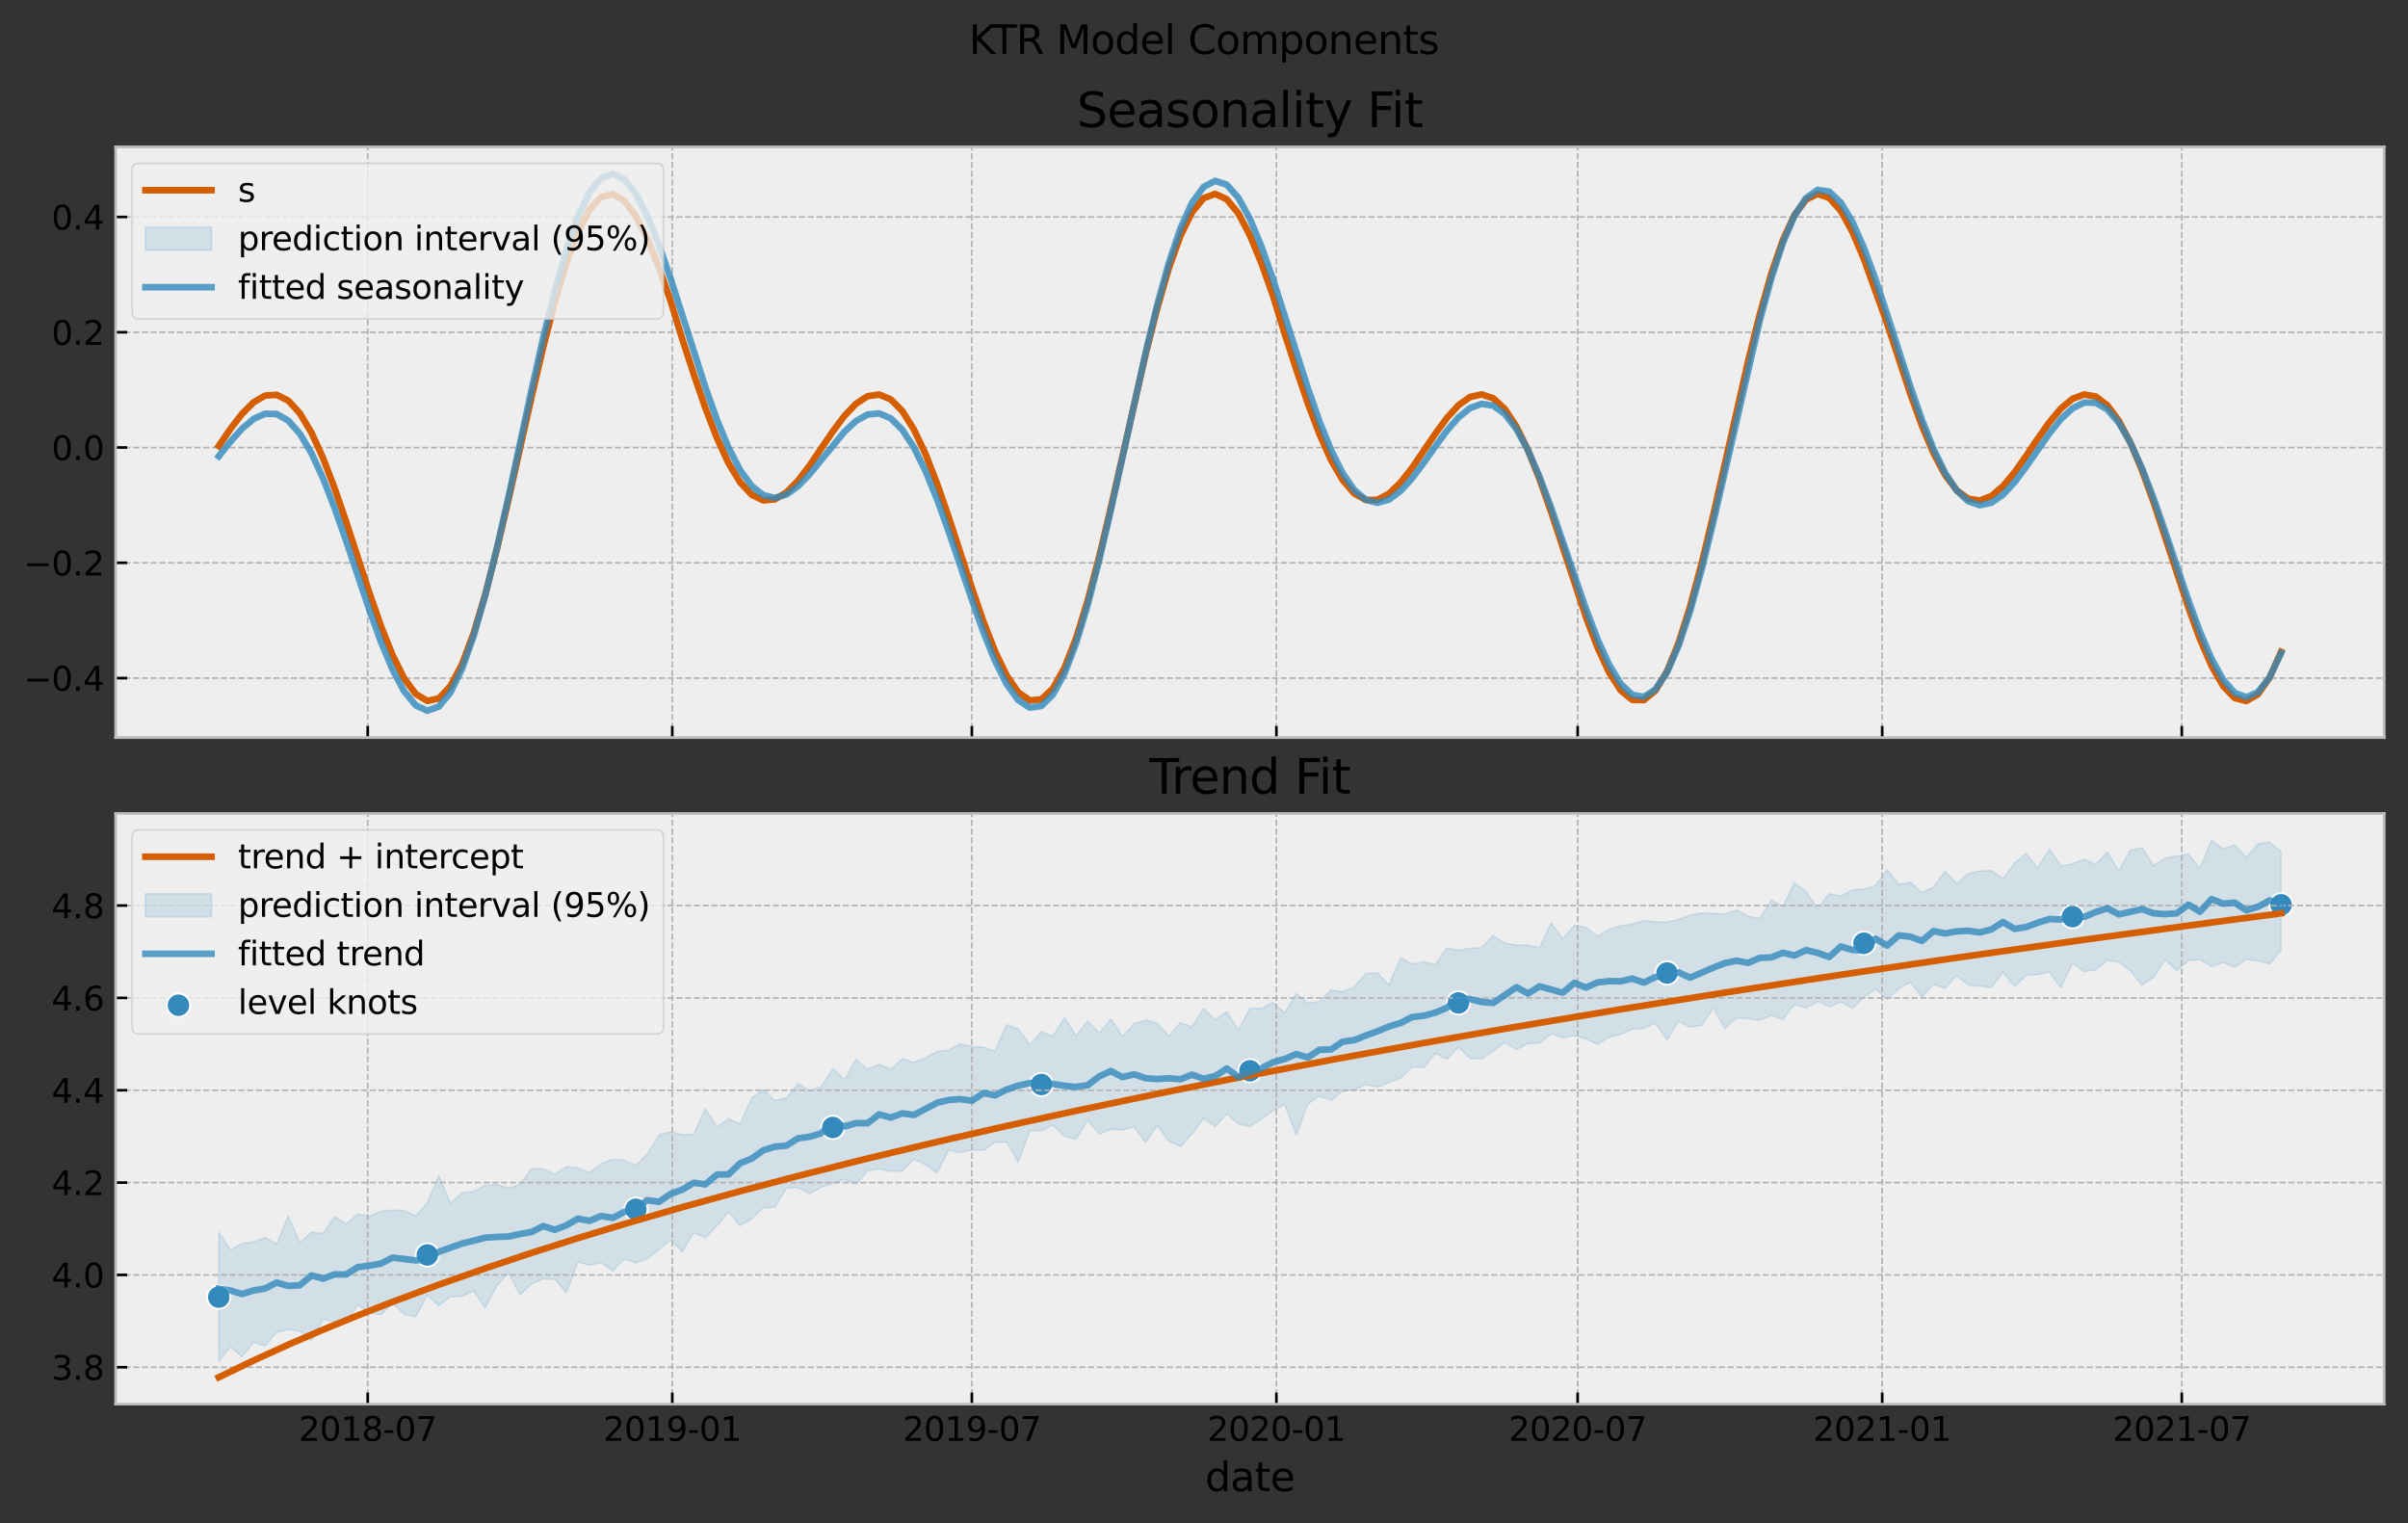 <?xml version="1.0" encoding="utf-8" standalone="no"?>
<!DOCTYPE svg PUBLIC "-//W3C//DTD SVG 1.1//EN"
  "http://www.w3.org/Graphics/SVG/1.1/DTD/svg11.dtd">
<svg xmlns:xlink="http://www.w3.org/1999/xlink" width="728.4pt" height="460.68pt" viewBox="0 0 728.4 460.68" xmlns="http://www.w3.org/2000/svg" version="1.1">
 <rect x="0" y="0" width="728.4" height="460.68" fill="#333333" stroke="none"/>
 <defs>
  <style type="text/css">*{stroke-linejoin: round; stroke-linecap: butt}</style>
 </defs>
 <g id="figure_1">
  <g id="patch_1">
   <path d="M 0 460.68 
L 728.4 460.68 
L 728.4 0 
L 0 0 
L 0 460.68 
z
" style="fill: none"/>
  </g>
  <g id="axes_1">
   <g id="patch_2">
    <path d="M 34.983 223.084 
L 721.2 223.084 
L 721.2 44.422 
L 34.983 44.422 
z
" style="fill: #eeeeee"/>
   </g>
   <g id="PolyCollection_1">
    <defs>
     <path id="mb60ddd2259" d="M 66.174 -322.682 
L 66.174 -322.682 
L 69.679 -327.086 
L 73.184 -331.006 
L 76.689 -333.966 
L 80.193 -335.556 
L 83.698 -335.457 
L 87.203 -333.464 
L 90.707 -329.499 
L 94.212 -323.618 
L 97.717 -316.013 
L 101.221 -307.003 
L 104.726 -297.013 
L 108.231 -286.556 
L 111.735 -276.2 
L 115.24 -266.54 
L 118.745 -258.16 
L 122.249 -251.603 
L 125.754 -247.334 
L 129.259 -245.717 
L 132.763 -246.987 
L 136.268 -251.24 
L 139.773 -258.421 
L 143.277 -268.326 
L 146.782 -280.61 
L 150.287 -294.804 
L 153.792 -310.341 
L 157.296 -326.579 
L 160.801 -342.841 
L 164.306 -358.446 
L 167.81 -372.744 
L 171.315 -385.155 
L 174.82 -395.194 
L 178.324 -402.495 
L 181.829 -406.835 
L 185.334 -408.137 
L 188.838 -406.475 
L 192.343 -402.07 
L 195.848 -395.271 
L 199.352 -386.536 
L 202.857 -376.404 
L 206.362 -365.464 
L 209.866 -354.322 
L 213.371 -343.562 
L 216.876 -333.72 
L 220.38 -325.249 
L 223.885 -318.495 
L 227.39 -313.682 
L 230.895 -310.901 
L 234.399 -310.103 
L 237.904 -311.112 
L 241.409 -313.632 
L 244.913 -317.271 
L 248.418 -321.565 
L 251.923 -326.011 
L 255.427 -330.098 
L 258.932 -333.34 
L 262.437 -335.306 
L 265.941 -335.654 
L 269.446 -334.147 
L 272.951 -330.674 
L 276.455 -325.338 
L 279.96 -318.229 
L 283.465 -309.629 
L 286.969 -299.936 
L 290.474 -289.64 
L 293.979 -279.293 
L 297.483 -269.483 
L 300.988 -260.797 
L 304.493 -253.786 
L 307.998 -248.937 
L 311.502 -246.636 
L 315.007 -247.151 
L 318.512 -250.612 
L 322.016 -257.002 
L 325.521 -266.151 
L 329.026 -277.751 
L 332.53 -291.362 
L 336.035 -306.439 
L 339.54 -322.361 
L 343.044 -338.457 
L 346.549 -354.047 
L 350.054 -368.477 
L 353.558 -381.15 
L 357.063 -391.558 
L 360.568 -399.31 
L 364.072 -404.151 
L 367.577 -405.973 
L 371.082 -404.819 
L 374.586 -400.878 
L 378.091 -394.474 
L 381.596 -386.047 
L 385.101 -376.122 
L 388.605 -365.283 
L 392.11 -354.137 
L 395.615 -343.28 
L 399.119 -333.265 
L 402.624 -324.568 
L 406.129 -317.565 
L 409.633 -312.51 
L 413.138 -309.525 
L 416.643 -308.595 
L 420.147 -309.57 
L 423.652 -312.176 
L 427.157 -316.039 
L 430.661 -320.704 
L 434.166 -325.667 
L 437.671 -330.408 
L 441.175 -334.423 
L 444.68 -337.258 
L 448.185 -338.536 
L 451.689 -337.985 
L 455.194 -335.451 
L 458.699 -330.916 
L 462.204 -324.497 
L 465.708 -316.443 
L 469.213 -307.122 
L 472.718 -296.999 
L 476.222 -286.614 
L 479.727 -276.55 
L 483.232 -267.397 
L 486.736 -259.637 
L 490.241 -253.872 
L 493.746 -250.523 
L 497.25 -249.897 
L 500.755 -252.169 
L 504.26 -257.365 
L 507.764 -265.364 
L 511.269 -275.897 
L 514.774 -288.565 
L 518.278 -302.855 
L 521.783 -318.168 
L 525.288 -333.849 
L 528.792 -349.224 
L 532.297 -363.634 
L 535.802 -376.469 
L 539.307 -387.199 
L 542.811 -395.405 
L 546.316 -400.799 
L 549.821 -403.236 
L 553.325 -402.719 
L 556.83 -399.404 
L 560.335 -393.58 
L 563.839 -385.656 
L 567.344 -376.136 
L 570.849 -365.589 
L 574.353 -354.615 
L 577.858 -343.812 
L 581.363 -333.74 
L 584.867 -324.893 
L 588.372 -317.667 
L 591.877 -312.345 
L 595.381 -309.077 
L 598.886 -307.876 
L 602.391 -308.62 
L 605.895 -311.062 
L 609.4 -314.846 
L 612.905 -319.531 
L 616.41 -324.621 
L 619.914 -329.595 
L 623.419 -333.939 
L 626.924 -337.184 
L 630.428 -338.932 
L 633.933 -338.881 
L 637.438 -336.85 
L 640.942 -332.787 
L 644.447 -326.778 
L 647.952 -319.044 
L 651.456 -309.925 
L 654.961 -299.871 
L 658.466 -289.409 
L 661.97 -279.117 
L 665.475 -269.59 
L 668.98 -261.409 
L 672.484 -255.102 
L 675.989 -251.115 
L 679.494 -249.786 
L 682.998 -251.325 
L 686.503 -255.796 
L 690.008 -263.113 
L 690.008 -263.113 
L 690.008 -263.113 
L 686.503 -255.796 
L 682.998 -251.325 
L 679.494 -249.786 
L 675.989 -251.115 
L 672.484 -255.102 
L 668.98 -261.409 
L 665.475 -269.59 
L 661.97 -279.117 
L 658.466 -289.409 
L 654.961 -299.871 
L 651.456 -309.925 
L 647.952 -319.044 
L 644.447 -326.778 
L 640.942 -332.787 
L 637.438 -336.85 
L 633.933 -338.881 
L 630.428 -338.932 
L 626.924 -337.184 
L 623.419 -333.939 
L 619.914 -329.595 
L 616.41 -324.621 
L 612.905 -319.531 
L 609.4 -314.846 
L 605.895 -311.062 
L 602.391 -308.62 
L 598.886 -307.876 
L 595.381 -309.077 
L 591.877 -312.345 
L 588.372 -317.667 
L 584.867 -324.893 
L 581.363 -333.74 
L 577.858 -343.812 
L 574.353 -354.615 
L 570.849 -365.589 
L 567.344 -376.136 
L 563.839 -385.656 
L 560.335 -393.58 
L 556.83 -399.404 
L 553.325 -402.719 
L 549.821 -403.236 
L 546.316 -400.799 
L 542.811 -395.405 
L 539.307 -387.199 
L 535.802 -376.469 
L 532.297 -363.634 
L 528.792 -349.224 
L 525.288 -333.849 
L 521.783 -318.168 
L 518.278 -302.855 
L 514.774 -288.565 
L 511.269 -275.897 
L 507.764 -265.364 
L 504.26 -257.365 
L 500.755 -252.169 
L 497.25 -249.897 
L 493.746 -250.523 
L 490.241 -253.872 
L 486.736 -259.637 
L 483.232 -267.397 
L 479.727 -276.55 
L 476.222 -286.614 
L 472.718 -296.999 
L 469.213 -307.122 
L 465.708 -316.443 
L 462.204 -324.497 
L 458.699 -330.916 
L 455.194 -335.451 
L 451.689 -337.985 
L 448.185 -338.536 
L 444.68 -337.258 
L 441.175 -334.423 
L 437.671 -330.408 
L 434.166 -325.667 
L 430.661 -320.704 
L 427.157 -316.039 
L 423.652 -312.176 
L 420.147 -309.57 
L 416.643 -308.595 
L 413.138 -309.525 
L 409.633 -312.51 
L 406.129 -317.565 
L 402.624 -324.568 
L 399.119 -333.265 
L 395.615 -343.28 
L 392.11 -354.137 
L 388.605 -365.283 
L 385.101 -376.122 
L 381.596 -386.047 
L 378.091 -394.474 
L 374.586 -400.878 
L 371.082 -404.819 
L 367.577 -405.973 
L 364.072 -404.151 
L 360.568 -399.31 
L 357.063 -391.558 
L 353.558 -381.15 
L 350.054 -368.477 
L 346.549 -354.047 
L 343.044 -338.457 
L 339.54 -322.361 
L 336.035 -306.439 
L 332.53 -291.362 
L 329.026 -277.751 
L 325.521 -266.151 
L 322.016 -257.002 
L 318.512 -250.612 
L 315.007 -247.151 
L 311.502 -246.636 
L 307.998 -248.937 
L 304.493 -253.786 
L 300.988 -260.797 
L 297.483 -269.483 
L 293.979 -279.293 
L 290.474 -289.64 
L 286.969 -299.936 
L 283.465 -309.629 
L 279.96 -318.229 
L 276.455 -325.338 
L 272.951 -330.674 
L 269.446 -334.147 
L 265.941 -335.654 
L 262.437 -335.306 
L 258.932 -333.34 
L 255.427 -330.098 
L 251.923 -326.011 
L 248.418 -321.565 
L 244.913 -317.271 
L 241.409 -313.632 
L 237.904 -311.112 
L 234.399 -310.103 
L 230.895 -310.901 
L 227.39 -313.682 
L 223.885 -318.495 
L 220.38 -325.249 
L 216.876 -333.72 
L 213.371 -343.562 
L 209.866 -354.322 
L 206.362 -365.464 
L 202.857 -376.404 
L 199.352 -386.536 
L 195.848 -395.271 
L 192.343 -402.07 
L 188.838 -406.475 
L 185.334 -408.137 
L 181.829 -406.835 
L 178.324 -402.495 
L 174.82 -395.194 
L 171.315 -385.155 
L 167.81 -372.744 
L 164.306 -358.446 
L 160.801 -342.841 
L 157.296 -326.579 
L 153.792 -310.341 
L 150.287 -294.804 
L 146.782 -280.61 
L 143.277 -268.326 
L 139.773 -258.421 
L 136.268 -251.24 
L 132.763 -246.987 
L 129.259 -245.717 
L 125.754 -247.334 
L 122.249 -251.603 
L 118.745 -258.16 
L 115.24 -266.54 
L 111.735 -276.2 
L 108.231 -286.556 
L 104.726 -297.013 
L 101.221 -307.003 
L 97.717 -316.013 
L 94.212 -323.618 
L 90.707 -329.499 
L 87.203 -333.464 
L 83.698 -335.457 
L 80.193 -335.556 
L 76.689 -333.966 
L 73.184 -331.006 
L 69.679 -327.086 
L 66.174 -322.682 
z
" style="stroke: #348abd; stroke-opacity: 0.15; stroke-width: 0.5"/>
    </defs>
    <g clip-path="url(#p424591b5b9)">
     <use xlink:href="#mb60ddd2259" x="0" y="460.68" style="fill: #348abd; fill-opacity: 0.15; stroke: #348abd; stroke-opacity: 0.15; stroke-width: 0.5"/>
    </g>
   </g>
   <g id="matplotlib.axis_1">
    <g id="xtick_1">
     <g id="line2d_1">
      <path d="M 111.235 223.084 
L 111.235 44.422 
" clip-path="url(#p424591b5b9)" style="fill: none; stroke-dasharray: 1.85,0.8; stroke-dashoffset: 0; stroke: #b2b2b2; stroke-width: 0.5"/>
     </g>
     <g id="line2d_2">
      <defs>
       <path id="m57d35c4b4a" d="M 0 0 
L 0 -3.5 
" style="stroke: #000000; stroke-width: 0.8"/>
      </defs>
      <g>
       <use xlink:href="#m57d35c4b4a" x="111.235" y="223.084" style="stroke: #000000; stroke-width: 0.8"/>
      </g>
     </g>
    </g>
    <g id="xtick_2">
     <g id="line2d_3">
      <path d="M 203.358 223.084 
L 203.358 44.422 
" clip-path="url(#p424591b5b9)" style="fill: none; stroke-dasharray: 1.85,0.8; stroke-dashoffset: 0; stroke: #b2b2b2; stroke-width: 0.5"/>
     </g>
     <g id="line2d_4">
      <g>
       <use xlink:href="#m57d35c4b4a" x="203.358" y="223.084" style="stroke: #000000; stroke-width: 0.8"/>
      </g>
     </g>
    </g>
    <g id="xtick_3">
     <g id="line2d_5">
      <path d="M 293.979 223.084 
L 293.979 44.422 
" clip-path="url(#p424591b5b9)" style="fill: none; stroke-dasharray: 1.85,0.8; stroke-dashoffset: 0; stroke: #b2b2b2; stroke-width: 0.5"/>
     </g>
     <g id="line2d_6">
      <g>
       <use xlink:href="#m57d35c4b4a" x="293.979" y="223.084" style="stroke: #000000; stroke-width: 0.8"/>
      </g>
     </g>
    </g>
    <g id="xtick_4">
     <g id="line2d_7">
      <path d="M 386.102 223.084 
L 386.102 44.422 
" clip-path="url(#p424591b5b9)" style="fill: none; stroke-dasharray: 1.85,0.8; stroke-dashoffset: 0; stroke: #b2b2b2; stroke-width: 0.5"/>
     </g>
     <g id="line2d_8">
      <g>
       <use xlink:href="#m57d35c4b4a" x="386.102" y="223.084" style="stroke: #000000; stroke-width: 0.8"/>
      </g>
     </g>
    </g>
    <g id="xtick_5">
     <g id="line2d_9">
      <path d="M 477.224 223.084 
L 477.224 44.422 
" clip-path="url(#p424591b5b9)" style="fill: none; stroke-dasharray: 1.85,0.8; stroke-dashoffset: 0; stroke: #b2b2b2; stroke-width: 0.5"/>
     </g>
     <g id="line2d_10">
      <g>
       <use xlink:href="#m57d35c4b4a" x="477.224" y="223.084" style="stroke: #000000; stroke-width: 0.8"/>
      </g>
     </g>
    </g>
    <g id="xtick_6">
     <g id="line2d_11">
      <path d="M 569.347 223.084 
L 569.347 44.422 
" clip-path="url(#p424591b5b9)" style="fill: none; stroke-dasharray: 1.85,0.8; stroke-dashoffset: 0; stroke: #b2b2b2; stroke-width: 0.5"/>
     </g>
     <g id="line2d_12">
      <g>
       <use xlink:href="#m57d35c4b4a" x="569.347" y="223.084" style="stroke: #000000; stroke-width: 0.8"/>
      </g>
     </g>
    </g>
    <g id="xtick_7">
     <g id="line2d_13">
      <path d="M 659.968 223.084 
L 659.968 44.422 
" clip-path="url(#p424591b5b9)" style="fill: none; stroke-dasharray: 1.85,0.8; stroke-dashoffset: 0; stroke: #b2b2b2; stroke-width: 0.5"/>
     </g>
     <g id="line2d_14">
      <g>
       <use xlink:href="#m57d35c4b4a" x="659.968" y="223.084" style="stroke: #000000; stroke-width: 0.8"/>
      </g>
     </g>
    </g>
   </g>
   <g id="matplotlib.axis_2">
    <g id="ytick_1">
     <g id="line2d_15">
      <path d="M 34.983 205.099 
L 721.2 205.099 
" clip-path="url(#p424591b5b9)" style="fill: none; stroke-dasharray: 1.85,0.8; stroke-dashoffset: 0; stroke: #b2b2b2; stroke-width: 0.5"/>
     </g>
     <g id="line2d_16">
      <defs>
       <path id="m29c252d58a" d="M 0 0 
L 3.5 0 
" style="stroke: #000000; stroke-width: 0.8"/>
      </defs>
      <g>
       <use xlink:href="#m29c252d58a" x="34.983" y="205.099" style="stroke: #000000; stroke-width: 0.8"/>
      </g>
     </g>
     <g id="text_1">
      <!-- −0.4 -->
      <g transform="translate(7.2 208.898)scale(0.1 -0.1)">
       <defs>
        <path id="DejaVuSans-2212" d="M 678 2272 
L 4684 2272 
L 4684 1741 
L 678 1741 
L 678 2272 
z
" transform="scale(0.016)"/>
        <path id="DejaVuSans-30" d="M 2034 4250 
Q 1547 4250 1301 3770 
Q 1056 3291 1056 2328 
Q 1056 1369 1301 889 
Q 1547 409 2034 409 
Q 2525 409 2770 889 
Q 3016 1369 3016 2328 
Q 3016 3291 2770 3770 
Q 2525 4250 2034 4250 
z
M 2034 4750 
Q 2819 4750 3233 4129 
Q 3647 3509 3647 2328 
Q 3647 1150 3233 529 
Q 2819 -91 2034 -91 
Q 1250 -91 836 529 
Q 422 1150 422 2328 
Q 422 3509 836 4129 
Q 1250 4750 2034 4750 
z
" transform="scale(0.016)"/>
        <path id="DejaVuSans-2e" d="M 684 794 
L 1344 794 
L 1344 0 
L 684 0 
L 684 794 
z
" transform="scale(0.016)"/>
        <path id="DejaVuSans-34" d="M 2419 4116 
L 825 1625 
L 2419 1625 
L 2419 4116 
z
M 2253 4666 
L 3047 4666 
L 3047 1625 
L 3713 1625 
L 3713 1100 
L 3047 1100 
L 3047 0 
L 2419 0 
L 2419 1100 
L 313 1100 
L 313 1709 
L 2253 4666 
z
" transform="scale(0.016)"/>
       </defs>
       <use xlink:href="#DejaVuSans-2212"/>
       <use xlink:href="#DejaVuSans-30" x="83.789"/>
       <use xlink:href="#DejaVuSans-2e" x="147.412"/>
       <use xlink:href="#DejaVuSans-34" x="179.199"/>
      </g>
     </g>
    </g>
    <g id="ytick_2">
     <g id="line2d_17">
      <path d="M 34.983 170.23 
L 721.2 170.23 
" clip-path="url(#p424591b5b9)" style="fill: none; stroke-dasharray: 1.85,0.8; stroke-dashoffset: 0; stroke: #b2b2b2; stroke-width: 0.5"/>
     </g>
     <g id="line2d_18">
      <g>
       <use xlink:href="#m29c252d58a" x="34.983" y="170.23" style="stroke: #000000; stroke-width: 0.8"/>
      </g>
     </g>
     <g id="text_2">
      <!-- −0.2 -->
      <g transform="translate(7.2 174.03)scale(0.1 -0.1)">
       <defs>
        <path id="DejaVuSans-32" d="M 1228 531 
L 3431 531 
L 3431 0 
L 469 0 
L 469 531 
Q 828 903 1448 1529 
Q 2069 2156 2228 2338 
Q 2531 2678 2651 2914 
Q 2772 3150 2772 3378 
Q 2772 3750 2511 3984 
Q 2250 4219 1831 4219 
Q 1534 4219 1204 4116 
Q 875 4013 500 3803 
L 500 4441 
Q 881 4594 1212 4672 
Q 1544 4750 1819 4750 
Q 2544 4750 2975 4387 
Q 3406 4025 3406 3419 
Q 3406 3131 3298 2873 
Q 3191 2616 2906 2266 
Q 2828 2175 2409 1742 
Q 1991 1309 1228 531 
z
" transform="scale(0.016)"/>
       </defs>
       <use xlink:href="#DejaVuSans-2212"/>
       <use xlink:href="#DejaVuSans-30" x="83.789"/>
       <use xlink:href="#DejaVuSans-2e" x="147.412"/>
       <use xlink:href="#DejaVuSans-32" x="179.199"/>
      </g>
     </g>
    </g>
    <g id="ytick_3">
     <g id="line2d_19">
      <path d="M 34.983 135.362 
L 721.2 135.362 
" clip-path="url(#p424591b5b9)" style="fill: none; stroke-dasharray: 1.85,0.8; stroke-dashoffset: 0; stroke: #b2b2b2; stroke-width: 0.5"/>
     </g>
     <g id="line2d_20">
      <g>
       <use xlink:href="#m29c252d58a" x="34.983" y="135.362" style="stroke: #000000; stroke-width: 0.8"/>
      </g>
     </g>
     <g id="text_3">
      <!-- 0.0 -->
      <g transform="translate(15.58 139.161)scale(0.1 -0.1)">
       <use xlink:href="#DejaVuSans-30"/>
       <use xlink:href="#DejaVuSans-2e" x="63.623"/>
       <use xlink:href="#DejaVuSans-30" x="95.41"/>
      </g>
     </g>
    </g>
    <g id="ytick_4">
     <g id="line2d_21">
      <path d="M 34.983 100.493 
L 721.2 100.493 
" clip-path="url(#p424591b5b9)" style="fill: none; stroke-dasharray: 1.85,0.8; stroke-dashoffset: 0; stroke: #b2b2b2; stroke-width: 0.5"/>
     </g>
     <g id="line2d_22">
      <g>
       <use xlink:href="#m29c252d58a" x="34.983" y="100.493" style="stroke: #000000; stroke-width: 0.8"/>
      </g>
     </g>
     <g id="text_4">
      <!-- 0.2 -->
      <g transform="translate(15.58 104.292)scale(0.1 -0.1)">
       <use xlink:href="#DejaVuSans-30"/>
       <use xlink:href="#DejaVuSans-2e" x="63.623"/>
       <use xlink:href="#DejaVuSans-32" x="95.41"/>
      </g>
     </g>
    </g>
    <g id="ytick_5">
     <g id="line2d_23">
      <path d="M 34.983 65.624 
L 721.2 65.624 
" clip-path="url(#p424591b5b9)" style="fill: none; stroke-dasharray: 1.85,0.8; stroke-dashoffset: 0; stroke: #b2b2b2; stroke-width: 0.5"/>
     </g>
     <g id="line2d_24">
      <g>
       <use xlink:href="#m29c252d58a" x="34.983" y="65.624" style="stroke: #000000; stroke-width: 0.8"/>
      </g>
     </g>
     <g id="text_5">
      <!-- 0.4 -->
      <g transform="translate(15.58 69.423)scale(0.1 -0.1)">
       <use xlink:href="#DejaVuSans-30"/>
       <use xlink:href="#DejaVuSans-2e" x="63.623"/>
       <use xlink:href="#DejaVuSans-34" x="95.41"/>
      </g>
     </g>
    </g>
   </g>
   <g id="line2d_25">
    <path d="M 66.174 134.893 
L 69.679 129.763 
L 73.184 125.2 
L 76.689 121.692 
L 80.193 119.655 
L 83.698 119.413 
L 87.203 121.172 
L 90.707 125.008 
L 94.212 130.859 
L 97.717 138.525 
L 101.221 147.681 
L 104.726 157.89 
L 111.735 179.322 
L 115.24 189.362 
L 118.745 198.156 
L 122.249 205.157 
L 125.754 209.893 
L 129.259 211.997 
L 132.763 211.23 
L 136.268 207.497 
L 139.773 200.853 
L 143.277 191.502 
L 146.782 179.79 
L 150.287 166.186 
L 153.792 151.257 
L 160.801 120.016 
L 164.306 105.051 
L 167.81 91.389 
L 171.315 79.601 
L 174.82 70.159 
L 178.324 63.414 
L 181.829 59.575 
L 185.334 58.704 
L 188.838 60.708 
L 192.343 65.355 
L 195.848 72.283 
L 199.352 81.022 
L 202.857 91.028 
L 206.362 102.48 
L 209.866 113.211 
L 213.371 123.391 
L 216.876 132.5 
L 220.38 140.106 
L 223.885 145.887 
L 227.39 149.649 
L 230.895 151.335 
L 234.399 151.024 
L 237.904 148.929 
L 241.409 145.375 
L 244.913 140.784 
L 251.923 130.473 
L 255.427 125.798 
L 258.932 122.112 
L 262.437 119.843 
L 265.941 119.329 
L 269.446 120.794 
L 272.951 124.334 
L 276.455 129.906 
L 279.96 137.33 
L 283.465 146.297 
L 286.969 156.386 
L 293.979 177.82 
L 297.483 187.99 
L 300.988 196.998 
L 304.493 204.286 
L 307.998 209.37 
L 311.502 211.868 
L 315.007 211.52 
L 318.512 208.211 
L 322.016 201.974 
L 325.521 192.992 
L 329.026 181.591 
L 332.53 168.225 
L 336.035 153.448 
L 346.549 107.124 
L 350.054 93.239 
L 353.558 81.151 
L 357.063 71.35 
L 360.568 64.203 
L 364.072 59.942 
L 367.577 58.648 
L 371.082 60.253 
L 374.586 64.542 
L 378.091 71.17 
L 381.596 79.683 
L 385.101 89.543 
L 388.605 100.935 
L 392.11 111.698 
L 395.615 121.991 
L 399.119 131.282 
L 402.624 139.125 
L 406.129 145.182 
L 409.633 149.239 
L 413.138 151.22 
L 416.643 151.184 
L 420.147 149.326 
L 423.652 145.957 
L 427.157 141.486 
L 434.166 131.193 
L 437.671 126.416 
L 441.175 122.561 
L 444.68 120.066 
L 448.185 119.285 
L 451.689 120.459 
L 455.194 123.701 
L 458.699 128.991 
L 462.204 136.166 
L 465.708 144.936 
L 469.213 154.894 
L 479.727 186.595 
L 483.232 195.804 
L 486.736 203.369 
L 490.241 208.795 
L 493.746 211.681 
L 497.25 211.75 
L 500.755 208.866 
L 504.26 203.039 
L 507.764 194.432 
L 511.269 183.352 
L 514.774 170.235 
L 518.278 155.622 
L 528.792 109.221 
L 532.297 95.125 
L 535.802 82.748 
L 539.307 72.595 
L 542.811 65.051 
L 546.316 60.369 
L 549.821 58.652 
L 553.325 59.853 
L 556.83 63.777 
L 560.335 70.096 
L 563.839 78.371 
L 570.849 97.854 
L 577.858 119.13 
L 581.363 128.757 
L 584.867 137.054 
L 588.372 143.649 
L 591.877 148.291 
L 595.381 150.865 
L 598.886 151.391 
L 602.391 150.027 
L 605.895 147.052 
L 609.4 142.849 
L 612.905 137.88 
L 616.41 132.658 
L 619.914 127.708 
L 623.419 123.542 
L 626.924 120.618 
L 630.428 119.317 
L 633.933 119.915 
L 637.438 122.563 
L 640.942 127.278 
L 644.447 133.938 
L 647.952 142.289 
L 651.456 151.956 
L 661.97 183.74 
L 665.475 193.317 
L 668.98 201.406 
L 672.484 207.488 
L 675.989 211.134 
L 679.494 212.028 
L 682.998 209.993 
L 686.503 204.997 
L 690.008 197.16 
L 690.008 197.16 
" clip-path="url(#p424591b5b9)" style="fill: none; stroke: #d55e00; stroke-width: 2; stroke-linecap: square"/>
   </g>
   <g id="line2d_26">
    <path d="M 66.174 137.997 
L 69.679 133.593 
L 73.184 129.674 
L 76.689 126.714 
L 80.193 125.124 
L 83.698 125.222 
L 87.203 127.216 
L 90.707 131.181 
L 94.212 137.062 
L 97.717 144.666 
L 101.221 153.677 
L 104.726 163.666 
L 111.735 184.48 
L 115.24 194.14 
L 118.745 202.52 
L 122.249 209.077 
L 125.754 213.345 
L 129.259 214.963 
L 132.763 213.692 
L 136.268 209.44 
L 139.773 202.259 
L 143.277 192.354 
L 146.782 180.07 
L 150.287 165.875 
L 153.792 150.339 
L 160.801 117.839 
L 164.306 102.234 
L 167.81 87.936 
L 171.315 75.524 
L 174.82 65.486 
L 178.324 58.184 
L 181.829 53.845 
L 185.334 52.543 
L 188.838 54.204 
L 192.343 58.61 
L 195.848 65.409 
L 199.352 74.144 
L 202.857 84.276 
L 213.371 117.117 
L 216.876 126.959 
L 220.38 135.431 
L 223.885 142.185 
L 227.39 146.998 
L 230.895 149.779 
L 234.399 150.576 
L 237.904 149.567 
L 241.409 147.048 
L 244.913 143.409 
L 255.427 130.582 
L 258.932 127.34 
L 262.437 125.374 
L 265.941 125.026 
L 269.446 126.533 
L 272.951 130.006 
L 276.455 135.341 
L 279.96 142.451 
L 283.465 151.051 
L 286.969 160.743 
L 293.979 181.387 
L 297.483 191.197 
L 300.988 199.883 
L 304.493 206.893 
L 307.998 211.743 
L 311.502 214.044 
L 315.007 213.529 
L 318.512 210.067 
L 322.016 203.678 
L 325.521 194.528 
L 329.026 182.929 
L 332.53 169.318 
L 336.035 154.241 
L 346.549 106.632 
L 350.054 92.202 
L 353.558 79.53 
L 357.063 69.122 
L 360.568 61.37 
L 364.072 56.529 
L 367.577 54.707 
L 371.082 55.861 
L 374.586 59.802 
L 378.091 66.205 
L 381.596 74.633 
L 385.101 84.558 
L 395.615 117.4 
L 399.119 127.415 
L 402.624 136.112 
L 406.129 143.115 
L 409.633 148.17 
L 413.138 151.154 
L 416.643 152.084 
L 420.147 151.11 
L 423.652 148.503 
L 427.157 144.64 
L 430.661 139.976 
L 434.166 135.013 
L 437.671 130.272 
L 441.175 126.257 
L 444.68 123.422 
L 448.185 122.143 
L 451.689 122.695 
L 455.194 125.229 
L 458.699 129.764 
L 462.204 136.183 
L 465.708 144.237 
L 469.213 153.558 
L 479.727 184.13 
L 483.232 193.283 
L 486.736 201.042 
L 490.241 206.808 
L 493.746 210.157 
L 497.25 210.782 
L 500.755 208.511 
L 504.26 203.315 
L 507.764 195.316 
L 511.269 184.783 
L 514.774 172.115 
L 518.278 157.825 
L 532.297 97.045 
L 535.802 84.211 
L 539.307 73.481 
L 542.811 65.274 
L 546.316 59.88 
L 549.821 57.444 
L 553.325 57.96 
L 556.83 61.276 
L 560.335 67.1 
L 563.839 75.024 
L 567.344 84.544 
L 570.849 95.091 
L 577.858 116.868 
L 581.363 126.94 
L 584.867 135.787 
L 588.372 143.013 
L 591.877 148.335 
L 595.381 151.603 
L 598.886 152.804 
L 602.391 152.06 
L 605.895 149.618 
L 609.4 145.834 
L 612.905 141.148 
L 619.914 131.085 
L 623.419 126.741 
L 626.924 123.495 
L 630.428 121.748 
L 633.933 121.799 
L 637.438 123.83 
L 640.942 127.893 
L 644.447 133.901 
L 647.952 141.636 
L 651.456 150.754 
L 654.961 160.809 
L 661.97 181.563 
L 665.475 191.09 
L 668.98 199.271 
L 672.484 205.578 
L 675.989 209.565 
L 679.494 210.893 
L 682.998 209.354 
L 686.503 204.884 
L 690.008 197.566 
L 690.008 197.566 
" clip-path="url(#p424591b5b9)" style="fill: none; stroke: #348abd; stroke-opacity: 0.8; stroke-width: 2; stroke-linecap: square"/>
   </g>
   <g id="patch_3">
    <path d="M 34.983 223.084 
L 34.983 44.422 
" style="fill: none; stroke: #bcbcbc; stroke-width: 0.8; stroke-linejoin: miter; stroke-linecap: square"/>
   </g>
   <g id="patch_4">
    <path d="M 721.2 223.084 
L 721.2 44.422 
" style="fill: none; stroke: #bcbcbc; stroke-width: 0.8; stroke-linejoin: miter; stroke-linecap: square"/>
   </g>
   <g id="patch_5">
    <path d="M 34.983 223.084 
L 721.2 223.084 
" style="fill: none; stroke: #bcbcbc; stroke-width: 0.8; stroke-linejoin: miter; stroke-linecap: square"/>
   </g>
   <g id="patch_6">
    <path d="M 34.983 44.422 
L 721.2 44.422 
" style="fill: none; stroke: #bcbcbc; stroke-width: 0.8; stroke-linejoin: miter; stroke-linecap: square"/>
   </g>
   <g id="text_6">
    <!-- Seasonality Fit -->
    <g transform="translate(325.731 38.422)scale(0.144 -0.144)">
     <defs>
      <path id="DejaVuSans-53" d="M 3425 4513 
L 3425 3897 
Q 3066 4069 2747 4153 
Q 2428 4238 2131 4238 
Q 1616 4238 1336 4038 
Q 1056 3838 1056 3469 
Q 1056 3159 1242 3001 
Q 1428 2844 1947 2747 
L 2328 2669 
Q 3034 2534 3370 2195 
Q 3706 1856 3706 1288 
Q 3706 609 3251 259 
Q 2797 -91 1919 -91 
Q 1588 -91 1214 -16 
Q 841 59 441 206 
L 441 856 
Q 825 641 1194 531 
Q 1563 422 1919 422 
Q 2459 422 2753 634 
Q 3047 847 3047 1241 
Q 3047 1584 2836 1778 
Q 2625 1972 2144 2069 
L 1759 2144 
Q 1053 2284 737 2584 
Q 422 2884 422 3419 
Q 422 4038 858 4394 
Q 1294 4750 2059 4750 
Q 2388 4750 2728 4690 
Q 3069 4631 3425 4513 
z
" transform="scale(0.016)"/>
      <path id="DejaVuSans-65" d="M 3597 1894 
L 3597 1613 
L 953 1613 
Q 991 1019 1311 708 
Q 1631 397 2203 397 
Q 2534 397 2845 478 
Q 3156 559 3463 722 
L 3463 178 
Q 3153 47 2828 -22 
Q 2503 -91 2169 -91 
Q 1331 -91 842 396 
Q 353 884 353 1716 
Q 353 2575 817 3079 
Q 1281 3584 2069 3584 
Q 2775 3584 3186 3129 
Q 3597 2675 3597 1894 
z
M 3022 2063 
Q 3016 2534 2758 2815 
Q 2500 3097 2075 3097 
Q 1594 3097 1305 2825 
Q 1016 2553 972 2059 
L 3022 2063 
z
" transform="scale(0.016)"/>
      <path id="DejaVuSans-61" d="M 2194 1759 
Q 1497 1759 1228 1600 
Q 959 1441 959 1056 
Q 959 750 1161 570 
Q 1363 391 1709 391 
Q 2188 391 2477 730 
Q 2766 1069 2766 1631 
L 2766 1759 
L 2194 1759 
z
M 3341 1997 
L 3341 0 
L 2766 0 
L 2766 531 
Q 2569 213 2275 61 
Q 1981 -91 1556 -91 
Q 1019 -91 701 211 
Q 384 513 384 1019 
Q 384 1609 779 1909 
Q 1175 2209 1959 2209 
L 2766 2209 
L 2766 2266 
Q 2766 2663 2505 2880 
Q 2244 3097 1772 3097 
Q 1472 3097 1187 3025 
Q 903 2953 641 2809 
L 641 3341 
Q 956 3463 1253 3523 
Q 1550 3584 1831 3584 
Q 2591 3584 2966 3190 
Q 3341 2797 3341 1997 
z
" transform="scale(0.016)"/>
      <path id="DejaVuSans-73" d="M 2834 3397 
L 2834 2853 
Q 2591 2978 2328 3040 
Q 2066 3103 1784 3103 
Q 1356 3103 1142 2972 
Q 928 2841 928 2578 
Q 928 2378 1081 2264 
Q 1234 2150 1697 2047 
L 1894 2003 
Q 2506 1872 2764 1633 
Q 3022 1394 3022 966 
Q 3022 478 2636 193 
Q 2250 -91 1575 -91 
Q 1294 -91 989 -36 
Q 684 19 347 128 
L 347 722 
Q 666 556 975 473 
Q 1284 391 1588 391 
Q 1994 391 2212 530 
Q 2431 669 2431 922 
Q 2431 1156 2273 1281 
Q 2116 1406 1581 1522 
L 1381 1569 
Q 847 1681 609 1914 
Q 372 2147 372 2553 
Q 372 3047 722 3315 
Q 1072 3584 1716 3584 
Q 2034 3584 2315 3537 
Q 2597 3491 2834 3397 
z
" transform="scale(0.016)"/>
      <path id="DejaVuSans-6f" d="M 1959 3097 
Q 1497 3097 1228 2736 
Q 959 2375 959 1747 
Q 959 1119 1226 758 
Q 1494 397 1959 397 
Q 2419 397 2687 759 
Q 2956 1122 2956 1747 
Q 2956 2369 2687 2733 
Q 2419 3097 1959 3097 
z
M 1959 3584 
Q 2709 3584 3137 3096 
Q 3566 2609 3566 1747 
Q 3566 888 3137 398 
Q 2709 -91 1959 -91 
Q 1206 -91 779 398 
Q 353 888 353 1747 
Q 353 2609 779 3096 
Q 1206 3584 1959 3584 
z
" transform="scale(0.016)"/>
      <path id="DejaVuSans-6e" d="M 3513 2113 
L 3513 0 
L 2938 0 
L 2938 2094 
Q 2938 2591 2744 2837 
Q 2550 3084 2163 3084 
Q 1697 3084 1428 2787 
Q 1159 2491 1159 1978 
L 1159 0 
L 581 0 
L 581 3500 
L 1159 3500 
L 1159 2956 
Q 1366 3272 1645 3428 
Q 1925 3584 2291 3584 
Q 2894 3584 3203 3211 
Q 3513 2838 3513 2113 
z
" transform="scale(0.016)"/>
      <path id="DejaVuSans-6c" d="M 603 4863 
L 1178 4863 
L 1178 0 
L 603 0 
L 603 4863 
z
" transform="scale(0.016)"/>
      <path id="DejaVuSans-69" d="M 603 3500 
L 1178 3500 
L 1178 0 
L 603 0 
L 603 3500 
z
M 603 4863 
L 1178 4863 
L 1178 4134 
L 603 4134 
L 603 4863 
z
" transform="scale(0.016)"/>
      <path id="DejaVuSans-74" d="M 1172 4494 
L 1172 3500 
L 2356 3500 
L 2356 3053 
L 1172 3053 
L 1172 1153 
Q 1172 725 1289 603 
Q 1406 481 1766 481 
L 2356 481 
L 2356 0 
L 1766 0 
Q 1100 0 847 248 
Q 594 497 594 1153 
L 594 3053 
L 172 3053 
L 172 3500 
L 594 3500 
L 594 4494 
L 1172 4494 
z
" transform="scale(0.016)"/>
      <path id="DejaVuSans-79" d="M 2059 -325 
Q 1816 -950 1584 -1140 
Q 1353 -1331 966 -1331 
L 506 -1331 
L 506 -850 
L 844 -850 
Q 1081 -850 1212 -737 
Q 1344 -625 1503 -206 
L 1606 56 
L 191 3500 
L 800 3500 
L 1894 763 
L 2988 3500 
L 3597 3500 
L 2059 -325 
z
" transform="scale(0.016)"/>
      <path id="DejaVuSans-20" transform="scale(0.016)"/>
      <path id="DejaVuSans-46" d="M 628 4666 
L 3309 4666 
L 3309 4134 
L 1259 4134 
L 1259 2759 
L 3109 2759 
L 3109 2228 
L 1259 2228 
L 1259 0 
L 628 0 
L 628 4666 
z
" transform="scale(0.016)"/>
     </defs>
     <use xlink:href="#DejaVuSans-53"/>
     <use xlink:href="#DejaVuSans-65" x="63.477"/>
     <use xlink:href="#DejaVuSans-61" x="125"/>
     <use xlink:href="#DejaVuSans-73" x="186.279"/>
     <use xlink:href="#DejaVuSans-6f" x="238.379"/>
     <use xlink:href="#DejaVuSans-6e" x="299.561"/>
     <use xlink:href="#DejaVuSans-61" x="362.939"/>
     <use xlink:href="#DejaVuSans-6c" x="424.219"/>
     <use xlink:href="#DejaVuSans-69" x="452.002"/>
     <use xlink:href="#DejaVuSans-74" x="479.785"/>
     <use xlink:href="#DejaVuSans-79" x="518.994"/>
     <use xlink:href="#DejaVuSans-20" x="578.174"/>
     <use xlink:href="#DejaVuSans-46" x="609.961"/>
     <use xlink:href="#DejaVuSans-69" x="660.23"/>
     <use xlink:href="#DejaVuSans-74" x="688.014"/>
    </g>
   </g>
   <g id="legend_1">
    <g id="patch_7">
     <path d="M 41.983 96.456 
L 198.661 96.456 
Q 200.661 96.456 200.661 94.456 
L 200.661 51.422 
Q 200.661 49.422 198.661 49.422 
L 41.983 49.422 
Q 39.983 49.422 39.983 51.422 
L 39.983 94.456 
Q 39.983 96.456 41.983 96.456 
z
" style="fill: #eeeeee; opacity: 0.8; stroke: #cccccc; stroke-width: 0.5; stroke-linejoin: miter"/>
    </g>
    <g id="line2d_27">
     <path d="M 43.983 57.52 
L 53.983 57.52 
L 63.983 57.52 
" style="fill: none; stroke: #d55e00; stroke-width: 2; stroke-linecap: square"/>
    </g>
    <g id="text_7">
     <!-- s -->
     <g transform="translate(71.983 61.02)scale(0.1 -0.1)">
      <use xlink:href="#DejaVuSans-73"/>
     </g>
    </g>
    <g id="patch_8">
     <path d="M 43.983 75.699 
L 63.983 75.699 
L 63.983 68.699 
L 43.983 68.699 
z
" style="fill: #348abd; fill-opacity: 0.15; stroke: #348abd; stroke-opacity: 0.15; stroke-width: 0.5; stroke-linejoin: miter"/>
    </g>
    <g id="text_8">
     <!-- prediction interval (95%) -->
     <g transform="translate(71.983 75.699)scale(0.1 -0.1)">
      <defs>
       <path id="DejaVuSans-70" d="M 1159 525 
L 1159 -1331 
L 581 -1331 
L 581 3500 
L 1159 3500 
L 1159 2969 
Q 1341 3281 1617 3432 
Q 1894 3584 2278 3584 
Q 2916 3584 3314 3078 
Q 3713 2572 3713 1747 
Q 3713 922 3314 415 
Q 2916 -91 2278 -91 
Q 1894 -91 1617 61 
Q 1341 213 1159 525 
z
M 3116 1747 
Q 3116 2381 2855 2742 
Q 2594 3103 2138 3103 
Q 1681 3103 1420 2742 
Q 1159 2381 1159 1747 
Q 1159 1113 1420 752 
Q 1681 391 2138 391 
Q 2594 391 2855 752 
Q 3116 1113 3116 1747 
z
" transform="scale(0.016)"/>
       <path id="DejaVuSans-72" d="M 2631 2963 
Q 2534 3019 2420 3045 
Q 2306 3072 2169 3072 
Q 1681 3072 1420 2755 
Q 1159 2438 1159 1844 
L 1159 0 
L 581 0 
L 581 3500 
L 1159 3500 
L 1159 2956 
Q 1341 3275 1631 3429 
Q 1922 3584 2338 3584 
Q 2397 3584 2469 3576 
Q 2541 3569 2628 3553 
L 2631 2963 
z
" transform="scale(0.016)"/>
       <path id="DejaVuSans-64" d="M 2906 2969 
L 2906 4863 
L 3481 4863 
L 3481 0 
L 2906 0 
L 2906 525 
Q 2725 213 2448 61 
Q 2172 -91 1784 -91 
Q 1150 -91 751 415 
Q 353 922 353 1747 
Q 353 2572 751 3078 
Q 1150 3584 1784 3584 
Q 2172 3584 2448 3432 
Q 2725 3281 2906 2969 
z
M 947 1747 
Q 947 1113 1208 752 
Q 1469 391 1925 391 
Q 2381 391 2643 752 
Q 2906 1113 2906 1747 
Q 2906 2381 2643 2742 
Q 2381 3103 1925 3103 
Q 1469 3103 1208 2742 
Q 947 2381 947 1747 
z
" transform="scale(0.016)"/>
       <path id="DejaVuSans-63" d="M 3122 3366 
L 3122 2828 
Q 2878 2963 2633 3030 
Q 2388 3097 2138 3097 
Q 1578 3097 1268 2742 
Q 959 2388 959 1747 
Q 959 1106 1268 751 
Q 1578 397 2138 397 
Q 2388 397 2633 464 
Q 2878 531 3122 666 
L 3122 134 
Q 2881 22 2623 -34 
Q 2366 -91 2075 -91 
Q 1284 -91 818 406 
Q 353 903 353 1747 
Q 353 2603 823 3093 
Q 1294 3584 2113 3584 
Q 2378 3584 2631 3529 
Q 2884 3475 3122 3366 
z
" transform="scale(0.016)"/>
       <path id="DejaVuSans-76" d="M 191 3500 
L 800 3500 
L 1894 563 
L 2988 3500 
L 3597 3500 
L 2284 0 
L 1503 0 
L 191 3500 
z
" transform="scale(0.016)"/>
       <path id="DejaVuSans-28" d="M 1984 4856 
Q 1566 4138 1362 3434 
Q 1159 2731 1159 2009 
Q 1159 1288 1364 580 
Q 1569 -128 1984 -844 
L 1484 -844 
Q 1016 -109 783 600 
Q 550 1309 550 2009 
Q 550 2706 781 3412 
Q 1013 4119 1484 4856 
L 1984 4856 
z
" transform="scale(0.016)"/>
       <path id="DejaVuSans-39" d="M 703 97 
L 703 672 
Q 941 559 1184 500 
Q 1428 441 1663 441 
Q 2288 441 2617 861 
Q 2947 1281 2994 2138 
Q 2813 1869 2534 1725 
Q 2256 1581 1919 1581 
Q 1219 1581 811 2004 
Q 403 2428 403 3163 
Q 403 3881 828 4315 
Q 1253 4750 1959 4750 
Q 2769 4750 3195 4129 
Q 3622 3509 3622 2328 
Q 3622 1225 3098 567 
Q 2575 -91 1691 -91 
Q 1453 -91 1209 -44 
Q 966 3 703 97 
z
M 1959 2075 
Q 2384 2075 2632 2365 
Q 2881 2656 2881 3163 
Q 2881 3666 2632 3958 
Q 2384 4250 1959 4250 
Q 1534 4250 1286 3958 
Q 1038 3666 1038 3163 
Q 1038 2656 1286 2365 
Q 1534 2075 1959 2075 
z
" transform="scale(0.016)"/>
       <path id="DejaVuSans-35" d="M 691 4666 
L 3169 4666 
L 3169 4134 
L 1269 4134 
L 1269 2991 
Q 1406 3038 1543 3061 
Q 1681 3084 1819 3084 
Q 2600 3084 3056 2656 
Q 3513 2228 3513 1497 
Q 3513 744 3044 326 
Q 2575 -91 1722 -91 
Q 1428 -91 1123 -41 
Q 819 9 494 109 
L 494 744 
Q 775 591 1075 516 
Q 1375 441 1709 441 
Q 2250 441 2565 725 
Q 2881 1009 2881 1497 
Q 2881 1984 2565 2268 
Q 2250 2553 1709 2553 
Q 1456 2553 1204 2497 
Q 953 2441 691 2322 
L 691 4666 
z
" transform="scale(0.016)"/>
       <path id="DejaVuSans-25" d="M 4653 2053 
Q 4381 2053 4226 1822 
Q 4072 1591 4072 1178 
Q 4072 772 4226 539 
Q 4381 306 4653 306 
Q 4919 306 5073 539 
Q 5228 772 5228 1178 
Q 5228 1588 5073 1820 
Q 4919 2053 4653 2053 
z
M 4653 2450 
Q 5147 2450 5437 2106 
Q 5728 1763 5728 1178 
Q 5728 594 5436 251 
Q 5144 -91 4653 -91 
Q 4153 -91 3862 251 
Q 3572 594 3572 1178 
Q 3572 1766 3864 2108 
Q 4156 2450 4653 2450 
z
M 1428 4353 
Q 1159 4353 1004 4120 
Q 850 3888 850 3481 
Q 850 3069 1003 2837 
Q 1156 2606 1428 2606 
Q 1700 2606 1854 2837 
Q 2009 3069 2009 3481 
Q 2009 3884 1853 4118 
Q 1697 4353 1428 4353 
z
M 4250 4750 
L 4750 4750 
L 1831 -91 
L 1331 -91 
L 4250 4750 
z
M 1428 4750 
Q 1922 4750 2215 4408 
Q 2509 4066 2509 3481 
Q 2509 2891 2217 2550 
Q 1925 2209 1428 2209 
Q 931 2209 642 2551 
Q 353 2894 353 3481 
Q 353 4063 643 4406 
Q 934 4750 1428 4750 
z
" transform="scale(0.016)"/>
       <path id="DejaVuSans-29" d="M 513 4856 
L 1013 4856 
Q 1481 4119 1714 3412 
Q 1947 2706 1947 2009 
Q 1947 1309 1714 600 
Q 1481 -109 1013 -844 
L 513 -844 
Q 928 -128 1133 580 
Q 1338 1288 1338 2009 
Q 1338 2731 1133 3434 
Q 928 4138 513 4856 
z
" transform="scale(0.016)"/>
      </defs>
      <use xlink:href="#DejaVuSans-70"/>
      <use xlink:href="#DejaVuSans-72" x="63.477"/>
      <use xlink:href="#DejaVuSans-65" x="102.34"/>
      <use xlink:href="#DejaVuSans-64" x="163.863"/>
      <use xlink:href="#DejaVuSans-69" x="227.34"/>
      <use xlink:href="#DejaVuSans-63" x="255.123"/>
      <use xlink:href="#DejaVuSans-74" x="310.104"/>
      <use xlink:href="#DejaVuSans-69" x="349.312"/>
      <use xlink:href="#DejaVuSans-6f" x="377.096"/>
      <use xlink:href="#DejaVuSans-6e" x="438.277"/>
      <use xlink:href="#DejaVuSans-20" x="501.656"/>
      <use xlink:href="#DejaVuSans-69" x="533.443"/>
      <use xlink:href="#DejaVuSans-6e" x="561.227"/>
      <use xlink:href="#DejaVuSans-74" x="624.605"/>
      <use xlink:href="#DejaVuSans-65" x="663.814"/>
      <use xlink:href="#DejaVuSans-72" x="725.338"/>
      <use xlink:href="#DejaVuSans-76" x="766.451"/>
      <use xlink:href="#DejaVuSans-61" x="825.631"/>
      <use xlink:href="#DejaVuSans-6c" x="886.91"/>
      <use xlink:href="#DejaVuSans-20" x="914.693"/>
      <use xlink:href="#DejaVuSans-28" x="946.48"/>
      <use xlink:href="#DejaVuSans-39" x="985.494"/>
      <use xlink:href="#DejaVuSans-35" x="1049.117"/>
      <use xlink:href="#DejaVuSans-25" x="1112.74"/>
      <use xlink:href="#DejaVuSans-29" x="1207.76"/>
     </g>
    </g>
    <g id="line2d_28">
     <path d="M 43.983 86.877 
L 53.983 86.877 
L 63.983 86.877 
" style="fill: none; stroke: #348abd; stroke-opacity: 0.8; stroke-width: 2; stroke-linecap: square"/>
    </g>
    <g id="text_9">
     <!-- fitted seasonality -->
     <g transform="translate(71.983 90.377)scale(0.1 -0.1)">
      <defs>
       <path id="DejaVuSans-66" d="M 2375 4863 
L 2375 4384 
L 1825 4384 
Q 1516 4384 1395 4259 
Q 1275 4134 1275 3809 
L 1275 3500 
L 2222 3500 
L 2222 3053 
L 1275 3053 
L 1275 0 
L 697 0 
L 697 3053 
L 147 3053 
L 147 3500 
L 697 3500 
L 697 3744 
Q 697 4328 969 4595 
Q 1241 4863 1831 4863 
L 2375 4863 
z
" transform="scale(0.016)"/>
      </defs>
      <use xlink:href="#DejaVuSans-66"/>
      <use xlink:href="#DejaVuSans-69" x="35.205"/>
      <use xlink:href="#DejaVuSans-74" x="62.988"/>
      <use xlink:href="#DejaVuSans-74" x="102.197"/>
      <use xlink:href="#DejaVuSans-65" x="141.406"/>
      <use xlink:href="#DejaVuSans-64" x="202.93"/>
      <use xlink:href="#DejaVuSans-20" x="266.406"/>
      <use xlink:href="#DejaVuSans-73" x="298.193"/>
      <use xlink:href="#DejaVuSans-65" x="350.293"/>
      <use xlink:href="#DejaVuSans-61" x="411.816"/>
      <use xlink:href="#DejaVuSans-73" x="473.096"/>
      <use xlink:href="#DejaVuSans-6f" x="525.195"/>
      <use xlink:href="#DejaVuSans-6e" x="586.377"/>
      <use xlink:href="#DejaVuSans-61" x="649.756"/>
      <use xlink:href="#DejaVuSans-6c" x="711.035"/>
      <use xlink:href="#DejaVuSans-69" x="738.818"/>
      <use xlink:href="#DejaVuSans-74" x="766.602"/>
      <use xlink:href="#DejaVuSans-79" x="805.811"/>
     </g>
    </g>
   </g>
  </g>
  <g id="axes_2">
   <g id="patch_9">
    <path d="M 34.983 424.688 
L 721.2 424.688 
L 721.2 246.026 
L 34.983 246.026 
z
" style="fill: #eeeeee"/>
   </g>
   <g id="PolyCollection_2">
    <defs>
     <path id="m4fdb1d212f" d="M 66.174 -87.978 
L 66.174 -48.921 
L 69.679 -53.349 
L 73.184 -50.306 
L 76.689 -54.685 
L 80.193 -53.639 
L 83.698 -57.727 
L 87.203 -58.581 
L 90.707 -58.078 
L 94.212 -55.225 
L 97.717 -61.537 
L 101.221 -60.909 
L 104.726 -60.737 
L 108.231 -66.089 
L 111.735 -63.59 
L 115.24 -63.038 
L 118.745 -66.539 
L 122.249 -63.131 
L 125.754 -62.386 
L 129.259 -68.972 
L 132.763 -65.786 
L 136.268 -68.528 
L 139.773 -68.638 
L 143.277 -70.233 
L 146.782 -65.119 
L 150.287 -71.809 
L 153.792 -75.835 
L 157.296 -69.038 
L 160.801 -72.308 
L 164.306 -73.867 
L 167.81 -73.799 
L 171.315 -69.699 
L 174.82 -79.032 
L 178.324 -78.002 
L 181.829 -78.83 
L 185.334 -76.308 
L 188.838 -79.827 
L 192.343 -78.695 
L 195.848 -79.977 
L 199.352 -82.804 
L 202.857 -85.591 
L 206.362 -82.114 
L 209.866 -87.868 
L 213.371 -86.279 
L 216.876 -89.949 
L 220.38 -94.138 
L 223.885 -89.967 
L 227.39 -92.066 
L 230.895 -95.384 
L 234.399 -95.573 
L 237.904 -101.324 
L 241.409 -101.527 
L 244.913 -99.681 
L 248.418 -101.589 
L 251.923 -102.807 
L 255.427 -104.029 
L 258.932 -102.42 
L 262.437 -106.59 
L 265.941 -107.087 
L 269.446 -106.41 
L 272.951 -106.499 
L 276.455 -110.064 
L 279.96 -108.443 
L 283.465 -105.925 
L 286.969 -112.889 
L 290.474 -112.048 
L 293.979 -112.956 
L 297.483 -112.745 
L 300.988 -115.19 
L 304.493 -115.179 
L 307.998 -109.227 
L 311.502 -118.725 
L 315.007 -118.672 
L 318.512 -120.375 
L 322.016 -116.948 
L 325.521 -116.121 
L 329.026 -121.897 
L 332.53 -117.652 
L 336.035 -119.136 
L 339.54 -118.858 
L 343.044 -119.827 
L 346.549 -115.139 
L 350.054 -120.397 
L 353.558 -115.492 
L 357.063 -113.909 
L 360.568 -117.661 
L 364.072 -122.43 
L 367.577 -119.971 
L 371.082 -123.785 
L 374.586 -120.736 
L 378.091 -119.94 
L 381.596 -122.235 
L 385.101 -124.811 
L 388.605 -126.583 
L 392.11 -117.387 
L 395.615 -126.783 
L 399.119 -129.139 
L 402.624 -127.867 
L 406.129 -130.701 
L 409.633 -131.005 
L 413.138 -132.621 
L 416.643 -131.893 
L 420.147 -133.235 
L 423.652 -134.583 
L 427.157 -138.007 
L 430.661 -137.811 
L 434.166 -142.066 
L 437.671 -140.358 
L 441.175 -144.002 
L 444.68 -140.577 
L 448.185 -140.367 
L 451.689 -142.795 
L 455.194 -145.383 
L 458.699 -143.244 
L 462.204 -145.023 
L 465.708 -145.156 
L 469.213 -148.039 
L 472.718 -146.768 
L 476.222 -147.445 
L 479.727 -146.45 
L 483.232 -144.825 
L 486.736 -146.948 
L 490.241 -147.837 
L 493.746 -149.378 
L 497.25 -149.685 
L 500.755 -151.175 
L 504.26 -146.173 
L 507.764 -151.766 
L 511.269 -150.036 
L 514.774 -150.544 
L 518.278 -155.909 
L 521.783 -149.571 
L 525.288 -152.839 
L 528.792 -152.575 
L 532.297 -152.06 
L 535.802 -153.59 
L 539.307 -152.367 
L 542.811 -156.889 
L 546.316 -155.777 
L 549.821 -157.779 
L 553.325 -156.175 
L 556.83 -157.649 
L 560.335 -155.708 
L 563.839 -159.061 
L 567.344 -161.584 
L 570.849 -158.373 
L 574.353 -161.654 
L 577.858 -163.606 
L 581.363 -159.13 
L 584.867 -162.936 
L 588.372 -161.798 
L 591.877 -165.611 
L 595.381 -162.755 
L 598.886 -162.384 
L 602.391 -161.972 
L 605.895 -166.578 
L 609.4 -162.271 
L 612.905 -165.663 
L 616.41 -165.891 
L 619.914 -166.677 
L 623.419 -161.947 
L 626.924 -169.38 
L 630.428 -166.825 
L 633.933 -167.367 
L 637.438 -170.166 
L 640.942 -169.669 
L 644.447 -167.018 
L 647.952 -162.702 
L 651.456 -165.088 
L 654.961 -170.395 
L 658.466 -167.154 
L 661.97 -170.162 
L 665.475 -170.415 
L 668.98 -168.352 
L 672.484 -169.597 
L 675.989 -168.118 
L 679.494 -170.525 
L 682.998 -169.992 
L 686.503 -169.142 
L 690.008 -173.202 
L 690.008 -203.116 
L 690.008 -203.116 
L 686.503 -205.999 
L 682.998 -205.451 
L 679.494 -201.387 
L 675.989 -205.177 
L 672.484 -203.885 
L 668.98 -206.533 
L 665.475 -198.135 
L 661.97 -202.343 
L 658.466 -201.744 
L 654.961 -201.107 
L 651.456 -198.846 
L 647.952 -204.285 
L 644.447 -203.569 
L 640.942 -197.274 
L 637.438 -202.975 
L 633.933 -199.217 
L 630.428 -200.805 
L 626.924 -199.409 
L 623.419 -198.743 
L 619.914 -203.894 
L 616.41 -198.172 
L 612.905 -202.468 
L 609.4 -199.686 
L 605.895 -194.869 
L 602.391 -197.388 
L 598.886 -197.257 
L 595.381 -196.441 
L 591.877 -193.411 
L 588.372 -197.199 
L 584.867 -192.405 
L 581.363 -190.662 
L 577.858 -193.882 
L 574.353 -193.154 
L 570.849 -197.616 
L 567.344 -192.866 
L 563.839 -191.731 
L 560.335 -191.512 
L 556.83 -189.643 
L 553.325 -190.369 
L 549.821 -185.825 
L 546.316 -191.053 
L 542.811 -193.63 
L 539.307 -186.538 
L 535.802 -188.386 
L 532.297 -182.816 
L 528.792 -183.555 
L 525.288 -185.465 
L 521.783 -184.183 
L 518.278 -184.384 
L 514.774 -184.526 
L 511.269 -183.859 
L 507.764 -182.567 
L 504.26 -181.758 
L 500.755 -181.9 
L 497.25 -182.3 
L 493.746 -181.198 
L 490.241 -180.655 
L 486.736 -179.627 
L 483.232 -177.483 
L 479.727 -180.188 
L 476.222 -180.817 
L 472.718 -176.722 
L 469.213 -181.506 
L 465.708 -173.997 
L 462.204 -174.863 
L 458.699 -174.884 
L 455.194 -175.381 
L 451.689 -177.774 
L 448.185 -174.019 
L 444.68 -173.898 
L 441.175 -173.249 
L 437.671 -173.996 
L 434.166 -168.914 
L 430.661 -169.794 
L 427.157 -169.043 
L 423.652 -171.002 
L 420.147 -162.787 
L 416.643 -166.366 
L 413.138 -166.292 
L 409.633 -162.164 
L 406.129 -160.704 
L 402.624 -161.278 
L 399.119 -157.754 
L 395.615 -157.26 
L 392.11 -160.163 
L 388.605 -154.372 
L 385.101 -157.467 
L 381.596 -155.665 
L 378.091 -155.663 
L 374.586 -149.076 
L 371.082 -154.712 
L 367.577 -152.207 
L 364.072 -155.711 
L 360.568 -150.05 
L 357.063 -151.385 
L 353.558 -147.275 
L 350.054 -151.281 
L 346.549 -152.184 
L 343.044 -151.043 
L 339.54 -147.209 
L 336.035 -152.475 
L 332.53 -148.184 
L 329.026 -151.797 
L 325.521 -147.407 
L 322.016 -152.894 
L 318.512 -147.276 
L 315.007 -148.689 
L 311.502 -144.722 
L 307.998 -149.507 
L 304.493 -150.783 
L 300.988 -142.775 
L 297.483 -143.98 
L 293.979 -144.118 
L 290.474 -144.957 
L 286.969 -143.092 
L 283.465 -142.632 
L 279.96 -140.728 
L 276.455 -139.32 
L 272.951 -140.49 
L 269.446 -137.269 
L 265.941 -138.789 
L 262.437 -137.219 
L 258.932 -140.191 
L 255.427 -134.172 
L 251.923 -137.52 
L 248.418 -132.071 
L 244.913 -130.803 
L 241.409 -132.885 
L 237.904 -128.64 
L 234.399 -127.861 
L 230.895 -131.044 
L 227.39 -128.594 
L 223.885 -120.687 
L 220.38 -122.329 
L 216.876 -119.858 
L 213.371 -125.336 
L 209.866 -117.616 
L 206.362 -117.481 
L 202.857 -118.317 
L 199.352 -117.411 
L 195.848 -111.681 
L 192.343 -108.212 
L 188.838 -109.723 
L 185.334 -110.062 
L 181.829 -108.675 
L 178.324 -105.957 
L 174.82 -107.39 
L 171.315 -107.815 
L 167.81 -105.566 
L 164.306 -107.158 
L 160.801 -107.199 
L 157.296 -102.414 
L 153.792 -101.339 
L 150.287 -102.424 
L 146.782 -102.162 
L 143.277 -100.344 
L 139.773 -99.874 
L 136.268 -96.779 
L 132.763 -105.068 
L 129.259 -96.997 
L 125.754 -92.905 
L 122.249 -94.567 
L 118.745 -94.697 
L 115.24 -94.311 
L 111.735 -92.811 
L 108.231 -93.532 
L 104.726 -90.482 
L 101.221 -92.7 
L 97.717 -87.584 
L 94.212 -88.031 
L 90.707 -84.771 
L 87.203 -92.898 
L 83.698 -84.448 
L 80.193 -86.385 
L 76.689 -85.064 
L 73.184 -84.556 
L 69.679 -82.649 
L 66.174 -87.978 
z
" style="stroke: #348abd; stroke-opacity: 0.15; stroke-width: 0.5"/>
    </defs>
    <g clip-path="url(#p3753f8ce6e)">
     <use xlink:href="#m4fdb1d212f" x="0" y="460.68" style="fill: #348abd; fill-opacity: 0.15; stroke: #348abd; stroke-opacity: 0.15; stroke-width: 0.5"/>
    </g>
   </g>
   <g id="PathCollection_1">
    <defs>
     <path id="m1415988c55" d="M 0 3.536 
C 0.938 3.536 1.837 3.163 2.5 2.5 
C 3.163 1.837 3.536 0.938 3.536 0 
C 3.536 -0.938 3.163 -1.837 2.5 -2.5 
C 1.837 -3.163 0.938 -3.536 0 -3.536 
C -0.938 -3.536 -1.837 -3.163 -2.5 -2.5 
C -3.163 -1.837 -3.536 -0.938 -3.536 0 
C -3.536 0.938 -3.163 1.837 -2.5 2.5 
C -1.837 3.163 -0.938 3.536 0 3.536 
z
" style="stroke: #ffffff; stroke-width: 0.566"/>
    </defs>
    <g clip-path="url(#p3753f8ce6e)">
     <use xlink:href="#m1415988c55" x="66.174" y="392.326" style="fill: #348abd; stroke: #ffffff; stroke-width: 0.566"/>
     <use xlink:href="#m1415988c55" x="129.259" y="379.569" style="fill: #348abd; stroke: #ffffff; stroke-width: 0.566"/>
     <use xlink:href="#m1415988c55" x="192.343" y="365.75" style="fill: #348abd; stroke: #ffffff; stroke-width: 0.566"/>
     <use xlink:href="#m1415988c55" x="251.923" y="341.006" style="fill: #348abd; stroke: #ffffff; stroke-width: 0.566"/>
     <use xlink:href="#m1415988c55" x="315.007" y="328.012" style="fill: #348abd; stroke: #ffffff; stroke-width: 0.566"/>
     <use xlink:href="#m1415988c55" x="378.091" y="323.864" style="fill: #348abd; stroke: #ffffff; stroke-width: 0.566"/>
     <use xlink:href="#m1415988c55" x="441.175" y="303.342" style="fill: #348abd; stroke: #ffffff; stroke-width: 0.566"/>
     <use xlink:href="#m1415988c55" x="504.26" y="294.29" style="fill: #348abd; stroke: #ffffff; stroke-width: 0.566"/>
     <use xlink:href="#m1415988c55" x="563.839" y="285.275" style="fill: #348abd; stroke: #ffffff; stroke-width: 0.566"/>
     <use xlink:href="#m1415988c55" x="626.924" y="277.256" style="fill: #348abd; stroke: #ffffff; stroke-width: 0.566"/>
     <use xlink:href="#m1415988c55" x="690.008" y="273.662" style="fill: #348abd; stroke: #ffffff; stroke-width: 0.566"/>
    </g>
   </g>
   <g id="matplotlib.axis_3">
    <g id="xtick_8">
     <g id="line2d_29">
      <path d="M 111.235 424.688 
L 111.235 246.026 
" clip-path="url(#p3753f8ce6e)" style="fill: none; stroke-dasharray: 1.85,0.8; stroke-dashoffset: 0; stroke: #b2b2b2; stroke-width: 0.5"/>
     </g>
     <g id="line2d_30">
      <g>
       <use xlink:href="#m57d35c4b4a" x="111.235" y="424.688" style="stroke: #000000; stroke-width: 0.8"/>
      </g>
     </g>
     <g id="text_10">
      <!-- 2018-07 -->
      <g transform="translate(90.343 435.786)scale(0.1 -0.1)">
       <defs>
        <path id="DejaVuSans-31" d="M 794 531 
L 1825 531 
L 1825 4091 
L 703 3866 
L 703 4441 
L 1819 4666 
L 2450 4666 
L 2450 531 
L 3481 531 
L 3481 0 
L 794 0 
L 794 531 
z
" transform="scale(0.016)"/>
        <path id="DejaVuSans-38" d="M 2034 2216 
Q 1584 2216 1326 1975 
Q 1069 1734 1069 1313 
Q 1069 891 1326 650 
Q 1584 409 2034 409 
Q 2484 409 2743 651 
Q 3003 894 3003 1313 
Q 3003 1734 2745 1975 
Q 2488 2216 2034 2216 
z
M 1403 2484 
Q 997 2584 770 2862 
Q 544 3141 544 3541 
Q 544 4100 942 4425 
Q 1341 4750 2034 4750 
Q 2731 4750 3128 4425 
Q 3525 4100 3525 3541 
Q 3525 3141 3298 2862 
Q 3072 2584 2669 2484 
Q 3125 2378 3379 2068 
Q 3634 1759 3634 1313 
Q 3634 634 3220 271 
Q 2806 -91 2034 -91 
Q 1263 -91 848 271 
Q 434 634 434 1313 
Q 434 1759 690 2068 
Q 947 2378 1403 2484 
z
M 1172 3481 
Q 1172 3119 1398 2916 
Q 1625 2713 2034 2713 
Q 2441 2713 2670 2916 
Q 2900 3119 2900 3481 
Q 2900 3844 2670 4047 
Q 2441 4250 2034 4250 
Q 1625 4250 1398 4047 
Q 1172 3844 1172 3481 
z
" transform="scale(0.016)"/>
        <path id="DejaVuSans-2d" d="M 313 2009 
L 1997 2009 
L 1997 1497 
L 313 1497 
L 313 2009 
z
" transform="scale(0.016)"/>
        <path id="DejaVuSans-37" d="M 525 4666 
L 3525 4666 
L 3525 4397 
L 1831 0 
L 1172 0 
L 2766 4134 
L 525 4134 
L 525 4666 
z
" transform="scale(0.016)"/>
       </defs>
       <use xlink:href="#DejaVuSans-32"/>
       <use xlink:href="#DejaVuSans-30" x="63.623"/>
       <use xlink:href="#DejaVuSans-31" x="127.246"/>
       <use xlink:href="#DejaVuSans-38" x="190.869"/>
       <use xlink:href="#DejaVuSans-2d" x="254.492"/>
       <use xlink:href="#DejaVuSans-30" x="290.576"/>
       <use xlink:href="#DejaVuSans-37" x="354.199"/>
      </g>
     </g>
    </g>
    <g id="xtick_9">
     <g id="line2d_31">
      <path d="M 203.358 424.688 
L 203.358 246.026 
" clip-path="url(#p3753f8ce6e)" style="fill: none; stroke-dasharray: 1.85,0.8; stroke-dashoffset: 0; stroke: #b2b2b2; stroke-width: 0.5"/>
     </g>
     <g id="line2d_32">
      <g>
       <use xlink:href="#m57d35c4b4a" x="203.358" y="424.688" style="stroke: #000000; stroke-width: 0.8"/>
      </g>
     </g>
     <g id="text_11">
      <!-- 2019-01 -->
      <g transform="translate(182.466 435.786)scale(0.1 -0.1)">
       <use xlink:href="#DejaVuSans-32"/>
       <use xlink:href="#DejaVuSans-30" x="63.623"/>
       <use xlink:href="#DejaVuSans-31" x="127.246"/>
       <use xlink:href="#DejaVuSans-39" x="190.869"/>
       <use xlink:href="#DejaVuSans-2d" x="254.492"/>
       <use xlink:href="#DejaVuSans-30" x="290.576"/>
       <use xlink:href="#DejaVuSans-31" x="354.199"/>
      </g>
     </g>
    </g>
    <g id="xtick_10">
     <g id="line2d_33">
      <path d="M 293.979 424.688 
L 293.979 246.026 
" clip-path="url(#p3753f8ce6e)" style="fill: none; stroke-dasharray: 1.85,0.8; stroke-dashoffset: 0; stroke: #b2b2b2; stroke-width: 0.5"/>
     </g>
     <g id="line2d_34">
      <g>
       <use xlink:href="#m57d35c4b4a" x="293.979" y="424.688" style="stroke: #000000; stroke-width: 0.8"/>
      </g>
     </g>
     <g id="text_12">
      <!-- 2019-07 -->
      <g transform="translate(273.087 435.786)scale(0.1 -0.1)">
       <use xlink:href="#DejaVuSans-32"/>
       <use xlink:href="#DejaVuSans-30" x="63.623"/>
       <use xlink:href="#DejaVuSans-31" x="127.246"/>
       <use xlink:href="#DejaVuSans-39" x="190.869"/>
       <use xlink:href="#DejaVuSans-2d" x="254.492"/>
       <use xlink:href="#DejaVuSans-30" x="290.576"/>
       <use xlink:href="#DejaVuSans-37" x="354.199"/>
      </g>
     </g>
    </g>
    <g id="xtick_11">
     <g id="line2d_35">
      <path d="M 386.102 424.688 
L 386.102 246.026 
" clip-path="url(#p3753f8ce6e)" style="fill: none; stroke-dasharray: 1.85,0.8; stroke-dashoffset: 0; stroke: #b2b2b2; stroke-width: 0.5"/>
     </g>
     <g id="line2d_36">
      <g>
       <use xlink:href="#m57d35c4b4a" x="386.102" y="424.688" style="stroke: #000000; stroke-width: 0.8"/>
      </g>
     </g>
     <g id="text_13">
      <!-- 2020-01 -->
      <g transform="translate(365.21 435.786)scale(0.1 -0.1)">
       <use xlink:href="#DejaVuSans-32"/>
       <use xlink:href="#DejaVuSans-30" x="63.623"/>
       <use xlink:href="#DejaVuSans-32" x="127.246"/>
       <use xlink:href="#DejaVuSans-30" x="190.869"/>
       <use xlink:href="#DejaVuSans-2d" x="254.492"/>
       <use xlink:href="#DejaVuSans-30" x="290.576"/>
       <use xlink:href="#DejaVuSans-31" x="354.199"/>
      </g>
     </g>
    </g>
    <g id="xtick_12">
     <g id="line2d_37">
      <path d="M 477.224 424.688 
L 477.224 246.026 
" clip-path="url(#p3753f8ce6e)" style="fill: none; stroke-dasharray: 1.85,0.8; stroke-dashoffset: 0; stroke: #b2b2b2; stroke-width: 0.5"/>
     </g>
     <g id="line2d_38">
      <g>
       <use xlink:href="#m57d35c4b4a" x="477.224" y="424.688" style="stroke: #000000; stroke-width: 0.8"/>
      </g>
     </g>
     <g id="text_14">
      <!-- 2020-07 -->
      <g transform="translate(456.332 435.786)scale(0.1 -0.1)">
       <use xlink:href="#DejaVuSans-32"/>
       <use xlink:href="#DejaVuSans-30" x="63.623"/>
       <use xlink:href="#DejaVuSans-32" x="127.246"/>
       <use xlink:href="#DejaVuSans-30" x="190.869"/>
       <use xlink:href="#DejaVuSans-2d" x="254.492"/>
       <use xlink:href="#DejaVuSans-30" x="290.576"/>
       <use xlink:href="#DejaVuSans-37" x="354.199"/>
      </g>
     </g>
    </g>
    <g id="xtick_13">
     <g id="line2d_39">
      <path d="M 569.347 424.688 
L 569.347 246.026 
" clip-path="url(#p3753f8ce6e)" style="fill: none; stroke-dasharray: 1.85,0.8; stroke-dashoffset: 0; stroke: #b2b2b2; stroke-width: 0.5"/>
     </g>
     <g id="line2d_40">
      <g>
       <use xlink:href="#m57d35c4b4a" x="569.347" y="424.688" style="stroke: #000000; stroke-width: 0.8"/>
      </g>
     </g>
     <g id="text_15">
      <!-- 2021-01 -->
      <g transform="translate(548.455 435.786)scale(0.1 -0.1)">
       <use xlink:href="#DejaVuSans-32"/>
       <use xlink:href="#DejaVuSans-30" x="63.623"/>
       <use xlink:href="#DejaVuSans-32" x="127.246"/>
       <use xlink:href="#DejaVuSans-31" x="190.869"/>
       <use xlink:href="#DejaVuSans-2d" x="254.492"/>
       <use xlink:href="#DejaVuSans-30" x="290.576"/>
       <use xlink:href="#DejaVuSans-31" x="354.199"/>
      </g>
     </g>
    </g>
    <g id="xtick_14">
     <g id="line2d_41">
      <path d="M 659.968 424.688 
L 659.968 246.026 
" clip-path="url(#p3753f8ce6e)" style="fill: none; stroke-dasharray: 1.85,0.8; stroke-dashoffset: 0; stroke: #b2b2b2; stroke-width: 0.5"/>
     </g>
     <g id="line2d_42">
      <g>
       <use xlink:href="#m57d35c4b4a" x="659.968" y="424.688" style="stroke: #000000; stroke-width: 0.8"/>
      </g>
     </g>
     <g id="text_16">
      <!-- 2021-07 -->
      <g transform="translate(639.076 435.786)scale(0.1 -0.1)">
       <use xlink:href="#DejaVuSans-32"/>
       <use xlink:href="#DejaVuSans-30" x="63.623"/>
       <use xlink:href="#DejaVuSans-32" x="127.246"/>
       <use xlink:href="#DejaVuSans-31" x="190.869"/>
       <use xlink:href="#DejaVuSans-2d" x="254.492"/>
       <use xlink:href="#DejaVuSans-30" x="290.576"/>
       <use xlink:href="#DejaVuSans-37" x="354.199"/>
      </g>
     </g>
    </g>
    <g id="text_17">
     <!-- date -->
     <g transform="translate(364.561 450.984)scale(0.12 -0.12)">
      <use xlink:href="#DejaVuSans-64"/>
      <use xlink:href="#DejaVuSans-61" x="63.477"/>
      <use xlink:href="#DejaVuSans-74" x="124.756"/>
      <use xlink:href="#DejaVuSans-65" x="163.965"/>
     </g>
    </g>
   </g>
   <g id="matplotlib.axis_4">
    <g id="ytick_6">
     <g id="line2d_43">
      <path d="M 34.983 413.534 
L 721.2 413.534 
" clip-path="url(#p3753f8ce6e)" style="fill: none; stroke-dasharray: 1.85,0.8; stroke-dashoffset: 0; stroke: #b2b2b2; stroke-width: 0.5"/>
     </g>
     <g id="line2d_44">
      <g>
       <use xlink:href="#m29c252d58a" x="34.983" y="413.534" style="stroke: #000000; stroke-width: 0.8"/>
      </g>
     </g>
     <g id="text_18">
      <!-- 3.8 -->
      <g transform="translate(15.58 417.333)scale(0.1 -0.1)">
       <defs>
        <path id="DejaVuSans-33" d="M 2597 2516 
Q 3050 2419 3304 2112 
Q 3559 1806 3559 1356 
Q 3559 666 3084 287 
Q 2609 -91 1734 -91 
Q 1441 -91 1130 -33 
Q 819 25 488 141 
L 488 750 
Q 750 597 1062 519 
Q 1375 441 1716 441 
Q 2309 441 2620 675 
Q 2931 909 2931 1356 
Q 2931 1769 2642 2001 
Q 2353 2234 1838 2234 
L 1294 2234 
L 1294 2753 
L 1863 2753 
Q 2328 2753 2575 2939 
Q 2822 3125 2822 3475 
Q 2822 3834 2567 4026 
Q 2313 4219 1838 4219 
Q 1578 4219 1281 4162 
Q 984 4106 628 3988 
L 628 4550 
Q 988 4650 1302 4700 
Q 1616 4750 1894 4750 
Q 2613 4750 3031 4423 
Q 3450 4097 3450 3541 
Q 3450 3153 3228 2886 
Q 3006 2619 2597 2516 
z
" transform="scale(0.016)"/>
       </defs>
       <use xlink:href="#DejaVuSans-33"/>
       <use xlink:href="#DejaVuSans-2e" x="63.623"/>
       <use xlink:href="#DejaVuSans-38" x="95.41"/>
      </g>
     </g>
    </g>
    <g id="ytick_7">
     <g id="line2d_45">
      <path d="M 34.983 385.606 
L 721.2 385.606 
" clip-path="url(#p3753f8ce6e)" style="fill: none; stroke-dasharray: 1.85,0.8; stroke-dashoffset: 0; stroke: #b2b2b2; stroke-width: 0.5"/>
     </g>
     <g id="line2d_46">
      <g>
       <use xlink:href="#m29c252d58a" x="34.983" y="385.606" style="stroke: #000000; stroke-width: 0.8"/>
      </g>
     </g>
     <g id="text_19">
      <!-- 4.0 -->
      <g transform="translate(15.58 389.405)scale(0.1 -0.1)">
       <use xlink:href="#DejaVuSans-34"/>
       <use xlink:href="#DejaVuSans-2e" x="63.623"/>
       <use xlink:href="#DejaVuSans-30" x="95.41"/>
      </g>
     </g>
    </g>
    <g id="ytick_8">
     <g id="line2d_47">
      <path d="M 34.983 357.678 
L 721.2 357.678 
" clip-path="url(#p3753f8ce6e)" style="fill: none; stroke-dasharray: 1.85,0.8; stroke-dashoffset: 0; stroke: #b2b2b2; stroke-width: 0.5"/>
     </g>
     <g id="line2d_48">
      <g>
       <use xlink:href="#m29c252d58a" x="34.983" y="357.678" style="stroke: #000000; stroke-width: 0.8"/>
      </g>
     </g>
     <g id="text_20">
      <!-- 4.2 -->
      <g transform="translate(15.58 361.477)scale(0.1 -0.1)">
       <use xlink:href="#DejaVuSans-34"/>
       <use xlink:href="#DejaVuSans-2e" x="63.623"/>
       <use xlink:href="#DejaVuSans-32" x="95.41"/>
      </g>
     </g>
    </g>
    <g id="ytick_9">
     <g id="line2d_49">
      <path d="M 34.983 329.75 
L 721.2 329.75 
" clip-path="url(#p3753f8ce6e)" style="fill: none; stroke-dasharray: 1.85,0.8; stroke-dashoffset: 0; stroke: #b2b2b2; stroke-width: 0.5"/>
     </g>
     <g id="line2d_50">
      <g>
       <use xlink:href="#m29c252d58a" x="34.983" y="329.75" style="stroke: #000000; stroke-width: 0.8"/>
      </g>
     </g>
     <g id="text_21">
      <!-- 4.4 -->
      <g transform="translate(15.58 333.549)scale(0.1 -0.1)">
       <use xlink:href="#DejaVuSans-34"/>
       <use xlink:href="#DejaVuSans-2e" x="63.623"/>
       <use xlink:href="#DejaVuSans-34" x="95.41"/>
      </g>
     </g>
    </g>
    <g id="ytick_10">
     <g id="line2d_51">
      <path d="M 34.983 301.822 
L 721.2 301.822 
" clip-path="url(#p3753f8ce6e)" style="fill: none; stroke-dasharray: 1.85,0.8; stroke-dashoffset: 0; stroke: #b2b2b2; stroke-width: 0.5"/>
     </g>
     <g id="line2d_52">
      <g>
       <use xlink:href="#m29c252d58a" x="34.983" y="301.822" style="stroke: #000000; stroke-width: 0.8"/>
      </g>
     </g>
     <g id="text_22">
      <!-- 4.6 -->
      <g transform="translate(15.58 305.622)scale(0.1 -0.1)">
       <defs>
        <path id="DejaVuSans-36" d="M 2113 2584 
Q 1688 2584 1439 2293 
Q 1191 2003 1191 1497 
Q 1191 994 1439 701 
Q 1688 409 2113 409 
Q 2538 409 2786 701 
Q 3034 994 3034 1497 
Q 3034 2003 2786 2293 
Q 2538 2584 2113 2584 
z
M 3366 4563 
L 3366 3988 
Q 3128 4100 2886 4159 
Q 2644 4219 2406 4219 
Q 1781 4219 1451 3797 
Q 1122 3375 1075 2522 
Q 1259 2794 1537 2939 
Q 1816 3084 2150 3084 
Q 2853 3084 3261 2657 
Q 3669 2231 3669 1497 
Q 3669 778 3244 343 
Q 2819 -91 2113 -91 
Q 1303 -91 875 529 
Q 447 1150 447 2328 
Q 447 3434 972 4092 
Q 1497 4750 2381 4750 
Q 2619 4750 2861 4703 
Q 3103 4656 3366 4563 
z
" transform="scale(0.016)"/>
       </defs>
       <use xlink:href="#DejaVuSans-34"/>
       <use xlink:href="#DejaVuSans-2e" x="63.623"/>
       <use xlink:href="#DejaVuSans-36" x="95.41"/>
      </g>
     </g>
    </g>
    <g id="ytick_11">
     <g id="line2d_53">
      <path d="M 34.983 273.894 
L 721.2 273.894 
" clip-path="url(#p3753f8ce6e)" style="fill: none; stroke-dasharray: 1.85,0.8; stroke-dashoffset: 0; stroke: #b2b2b2; stroke-width: 0.5"/>
     </g>
     <g id="line2d_54">
      <g>
       <use xlink:href="#m29c252d58a" x="34.983" y="273.894" style="stroke: #000000; stroke-width: 0.8"/>
      </g>
     </g>
     <g id="text_23">
      <!-- 4.8 -->
      <g transform="translate(15.58 277.694)scale(0.1 -0.1)">
       <use xlink:href="#DejaVuSans-34"/>
       <use xlink:href="#DejaVuSans-2e" x="63.623"/>
       <use xlink:href="#DejaVuSans-38" x="95.41"/>
      </g>
     </g>
    </g>
   </g>
   <g id="line2d_55">
    <path d="M 66.174 416.567 
L 76.689 411.493 
L 87.203 406.707 
L 97.717 402.173 
L 108.231 397.863 
L 118.745 393.751 
L 132.763 388.545 
L 146.782 383.617 
L 160.801 378.935 
L 174.82 374.473 
L 188.838 370.208 
L 206.362 365.123 
L 223.885 360.285 
L 241.409 355.667 
L 262.437 350.386 
L 283.465 345.358 
L 304.493 340.556 
L 325.521 335.959 
L 350.054 330.828 
L 374.586 325.924 
L 402.624 320.567 
L 430.661 315.449 
L 458.699 310.547 
L 490.241 305.265 
L 521.783 300.206 
L 556.83 294.821 
L 591.877 289.661 
L 630.428 284.221 
L 668.98 279.005 
L 690.008 276.246 
L 690.008 276.246 
" clip-path="url(#p3753f8ce6e)" style="fill: none; stroke: #d55e00; stroke-width: 2; stroke-linecap: square"/>
   </g>
   <g id="line2d_56">
    <path d="M 66.174 389.772 
L 69.679 390.336 
L 73.184 391.373 
L 76.689 390.306 
L 80.193 389.71 
L 83.698 387.921 
L 87.203 388.934 
L 90.707 388.727 
L 94.212 385.74 
L 97.717 386.76 
L 101.221 385.427 
L 104.726 385.472 
L 108.231 383.253 
L 111.735 382.816 
L 115.24 382.158 
L 118.745 380.383 
L 125.754 381.21 
L 129.259 380.95 
L 132.763 378.602 
L 139.773 376.13 
L 146.782 374.35 
L 150.287 374.11 
L 153.792 373.983 
L 157.296 373.223 
L 160.801 372.616 
L 164.306 370.838 
L 167.81 371.967 
L 171.315 370.617 
L 174.82 368.586 
L 178.324 369.255 
L 181.829 367.78 
L 185.334 368.357 
L 188.838 366.556 
L 192.343 365.389 
L 195.848 363.014 
L 199.352 363.505 
L 202.857 361.089 
L 206.362 359.82 
L 209.866 357.739 
L 213.371 358.213 
L 216.876 355.267 
L 220.38 355.188 
L 223.885 351.821 
L 227.39 350.415 
L 230.895 347.917 
L 234.399 346.819 
L 237.904 346.515 
L 241.409 344.296 
L 244.913 343.816 
L 248.418 342.759 
L 251.923 339.084 
L 255.427 340.701 
L 258.932 339.698 
L 262.437 339.726 
L 265.941 337.052 
L 269.446 338.018 
L 272.951 336.74 
L 276.455 337.215 
L 283.465 333.543 
L 286.969 332.7 
L 290.474 332.432 
L 293.979 332.932 
L 297.483 330.603 
L 300.988 331.288 
L 304.493 329.546 
L 307.998 328.362 
L 311.502 327.577 
L 315.007 327.479 
L 318.512 327.846 
L 322.016 328.406 
L 325.521 328.742 
L 329.026 328.211 
L 332.53 325.551 
L 336.035 323.945 
L 339.54 325.78 
L 343.044 324.926 
L 346.549 326.108 
L 350.054 326.361 
L 353.558 326.134 
L 357.063 326.414 
L 360.568 325.048 
L 364.072 326.279 
L 367.577 325.462 
L 371.082 323.195 
L 374.586 325.705 
L 381.596 323.099 
L 385.101 321.256 
L 388.605 320.3 
L 392.11 318.822 
L 395.615 319.833 
L 399.119 317.503 
L 402.624 317.44 
L 406.129 315.066 
L 409.633 314.587 
L 413.138 313.194 
L 416.643 311.923 
L 420.147 310.462 
L 423.652 309.415 
L 427.157 307.61 
L 430.661 307.225 
L 434.166 306.268 
L 437.671 304.813 
L 441.175 301.885 
L 444.68 302.18 
L 448.185 303.067 
L 451.689 303.358 
L 458.699 298.574 
L 462.204 300.501 
L 465.708 298.327 
L 472.718 300.249 
L 476.222 297.269 
L 479.727 298.699 
L 483.232 297.14 
L 486.736 296.751 
L 490.241 296.8 
L 493.746 295.987 
L 497.25 297.181 
L 500.755 295.524 
L 504.26 294.986 
L 507.764 294.11 
L 511.269 295.701 
L 518.278 292.652 
L 521.783 291.285 
L 525.288 290.571 
L 528.792 291.237 
L 532.297 289.719 
L 535.802 289.579 
L 539.307 288.166 
L 542.811 288.997 
L 546.316 287.37 
L 549.821 288.197 
L 553.325 289.448 
L 556.83 286.272 
L 560.335 287.308 
L 563.839 287.568 
L 567.344 283.916 
L 570.849 285.996 
L 574.353 282.92 
L 577.858 283.307 
L 581.363 284.598 
L 584.867 281.61 
L 588.372 282.331 
L 591.877 281.697 
L 595.381 281.53 
L 598.886 282.031 
L 602.391 281.092 
L 605.895 278.888 
L 609.4 280.942 
L 612.905 280.39 
L 616.41 279.09 
L 619.914 277.971 
L 623.419 278.115 
L 626.924 276.44 
L 630.428 277.35 
L 633.933 275.84 
L 637.438 274.727 
L 640.942 276.557 
L 647.952 274.99 
L 651.456 276.238 
L 654.961 276.469 
L 658.466 276.237 
L 661.97 273.614 
L 665.475 275.77 
L 668.98 271.943 
L 672.484 273.312 
L 675.989 273.018 
L 679.494 275.338 
L 682.998 274.272 
L 686.503 272.358 
L 690.008 272.978 
L 690.008 272.978 
" clip-path="url(#p3753f8ce6e)" style="fill: none; stroke: #348abd; stroke-opacity: 0.8; stroke-width: 2; stroke-linecap: square"/>
   </g>
   <g id="patch_10">
    <path d="M 34.983 424.688 
L 34.983 246.026 
" style="fill: none; stroke: #bcbcbc; stroke-width: 0.8; stroke-linejoin: miter; stroke-linecap: square"/>
   </g>
   <g id="patch_11">
    <path d="M 721.2 424.688 
L 721.2 246.026 
" style="fill: none; stroke: #bcbcbc; stroke-width: 0.8; stroke-linejoin: miter; stroke-linecap: square"/>
   </g>
   <g id="patch_12">
    <path d="M 34.983 424.688 
L 721.2 424.688 
" style="fill: none; stroke: #bcbcbc; stroke-width: 0.8; stroke-linejoin: miter; stroke-linecap: square"/>
   </g>
   <g id="patch_13">
    <path d="M 34.983 246.026 
L 721.2 246.026 
" style="fill: none; stroke: #bcbcbc; stroke-width: 0.8; stroke-linejoin: miter; stroke-linecap: square"/>
   </g>
   <g id="text_24">
    <!-- Trend Fit -->
    <g transform="translate(347.663 240.026)scale(0.144 -0.144)">
     <defs>
      <path id="DejaVuSans-54" d="M -19 4666 
L 3928 4666 
L 3928 4134 
L 2272 4134 
L 2272 0 
L 1638 0 
L 1638 4134 
L -19 4134 
L -19 4666 
z
" transform="scale(0.016)"/>
     </defs>
     <use xlink:href="#DejaVuSans-54"/>
     <use xlink:href="#DejaVuSans-72" x="46.334"/>
     <use xlink:href="#DejaVuSans-65" x="85.197"/>
     <use xlink:href="#DejaVuSans-6e" x="146.721"/>
     <use xlink:href="#DejaVuSans-64" x="210.1"/>
     <use xlink:href="#DejaVuSans-20" x="273.576"/>
     <use xlink:href="#DejaVuSans-46" x="305.363"/>
     <use xlink:href="#DejaVuSans-69" x="355.633"/>
     <use xlink:href="#DejaVuSans-74" x="383.416"/>
    </g>
   </g>
   <g id="legend_2">
    <g id="patch_14">
     <path d="M 41.983 312.739 
L 198.661 312.739 
Q 200.661 312.739 200.661 310.739 
L 200.661 253.026 
Q 200.661 251.026 198.661 251.026 
L 41.983 251.026 
Q 39.983 251.026 39.983 253.026 
L 39.983 310.739 
Q 39.983 312.739 41.983 312.739 
z
" style="fill: #eeeeee; opacity: 0.8; stroke: #cccccc; stroke-width: 0.5; stroke-linejoin: miter"/>
    </g>
    <g id="line2d_57">
     <path d="M 43.983 259.124 
L 53.983 259.124 
L 63.983 259.124 
" style="fill: none; stroke: #d55e00; stroke-width: 2; stroke-linecap: square"/>
    </g>
    <g id="text_25">
     <!-- trend + intercept -->
     <g transform="translate(71.983 262.624)scale(0.1 -0.1)">
      <defs>
       <path id="DejaVuSans-2b" d="M 2944 4013 
L 2944 2272 
L 4684 2272 
L 4684 1741 
L 2944 1741 
L 2944 0 
L 2419 0 
L 2419 1741 
L 678 1741 
L 678 2272 
L 2419 2272 
L 2419 4013 
L 2944 4013 
z
" transform="scale(0.016)"/>
      </defs>
      <use xlink:href="#DejaVuSans-74"/>
      <use xlink:href="#DejaVuSans-72" x="39.209"/>
      <use xlink:href="#DejaVuSans-65" x="78.072"/>
      <use xlink:href="#DejaVuSans-6e" x="139.596"/>
      <use xlink:href="#DejaVuSans-64" x="202.975"/>
      <use xlink:href="#DejaVuSans-20" x="266.451"/>
      <use xlink:href="#DejaVuSans-2b" x="298.238"/>
      <use xlink:href="#DejaVuSans-20" x="382.027"/>
      <use xlink:href="#DejaVuSans-69" x="413.814"/>
      <use xlink:href="#DejaVuSans-6e" x="441.598"/>
      <use xlink:href="#DejaVuSans-74" x="504.977"/>
      <use xlink:href="#DejaVuSans-65" x="544.186"/>
      <use xlink:href="#DejaVuSans-72" x="605.709"/>
      <use xlink:href="#DejaVuSans-63" x="644.572"/>
      <use xlink:href="#DejaVuSans-65" x="699.553"/>
      <use xlink:href="#DejaVuSans-70" x="761.076"/>
      <use xlink:href="#DejaVuSans-74" x="824.553"/>
     </g>
    </g>
    <g id="patch_15">
     <path d="M 43.983 277.303 
L 63.983 277.303 
L 63.983 270.303 
L 43.983 270.303 
z
" style="fill: #348abd; fill-opacity: 0.15; stroke: #348abd; stroke-opacity: 0.15; stroke-width: 0.5; stroke-linejoin: miter"/>
    </g>
    <g id="text_26">
     <!-- prediction interval (95%) -->
     <g transform="translate(71.983 277.303)scale(0.1 -0.1)">
      <use xlink:href="#DejaVuSans-70"/>
      <use xlink:href="#DejaVuSans-72" x="63.477"/>
      <use xlink:href="#DejaVuSans-65" x="102.34"/>
      <use xlink:href="#DejaVuSans-64" x="163.863"/>
      <use xlink:href="#DejaVuSans-69" x="227.34"/>
      <use xlink:href="#DejaVuSans-63" x="255.123"/>
      <use xlink:href="#DejaVuSans-74" x="310.104"/>
      <use xlink:href="#DejaVuSans-69" x="349.312"/>
      <use xlink:href="#DejaVuSans-6f" x="377.096"/>
      <use xlink:href="#DejaVuSans-6e" x="438.277"/>
      <use xlink:href="#DejaVuSans-20" x="501.656"/>
      <use xlink:href="#DejaVuSans-69" x="533.443"/>
      <use xlink:href="#DejaVuSans-6e" x="561.227"/>
      <use xlink:href="#DejaVuSans-74" x="624.605"/>
      <use xlink:href="#DejaVuSans-65" x="663.814"/>
      <use xlink:href="#DejaVuSans-72" x="725.338"/>
      <use xlink:href="#DejaVuSans-76" x="766.451"/>
      <use xlink:href="#DejaVuSans-61" x="825.631"/>
      <use xlink:href="#DejaVuSans-6c" x="886.91"/>
      <use xlink:href="#DejaVuSans-20" x="914.693"/>
      <use xlink:href="#DejaVuSans-28" x="946.48"/>
      <use xlink:href="#DejaVuSans-39" x="985.494"/>
      <use xlink:href="#DejaVuSans-35" x="1049.117"/>
      <use xlink:href="#DejaVuSans-25" x="1112.74"/>
      <use xlink:href="#DejaVuSans-29" x="1207.76"/>
     </g>
    </g>
    <g id="line2d_58">
     <path d="M 43.983 288.481 
L 53.983 288.481 
L 63.983 288.481 
" style="fill: none; stroke: #348abd; stroke-opacity: 0.8; stroke-width: 2; stroke-linecap: square"/>
    </g>
    <g id="text_27">
     <!-- fitted trend -->
     <g transform="translate(71.983 291.981)scale(0.1 -0.1)">
      <use xlink:href="#DejaVuSans-66"/>
      <use xlink:href="#DejaVuSans-69" x="35.205"/>
      <use xlink:href="#DejaVuSans-74" x="62.988"/>
      <use xlink:href="#DejaVuSans-74" x="102.197"/>
      <use xlink:href="#DejaVuSans-65" x="141.406"/>
      <use xlink:href="#DejaVuSans-64" x="202.93"/>
      <use xlink:href="#DejaVuSans-20" x="266.406"/>
      <use xlink:href="#DejaVuSans-74" x="298.193"/>
      <use xlink:href="#DejaVuSans-72" x="337.402"/>
      <use xlink:href="#DejaVuSans-65" x="376.266"/>
      <use xlink:href="#DejaVuSans-6e" x="437.789"/>
      <use xlink:href="#DejaVuSans-64" x="501.168"/>
     </g>
    </g>
    <g id="PathCollection_2">
     <g>
      <use xlink:href="#m1415988c55" x="53.983" y="304.034" style="fill: #348abd; stroke: #ffffff; stroke-width: 0.566"/>
     </g>
    </g>
    <g id="text_28">
     <!-- level knots -->
     <g transform="translate(71.983 306.659)scale(0.1 -0.1)">
      <defs>
       <path id="DejaVuSans-6b" d="M 581 4863 
L 1159 4863 
L 1159 1991 
L 2875 3500 
L 3609 3500 
L 1753 1863 
L 3688 0 
L 2938 0 
L 1159 1709 
L 1159 0 
L 581 0 
L 581 4863 
z
" transform="scale(0.016)"/>
      </defs>
      <use xlink:href="#DejaVuSans-6c"/>
      <use xlink:href="#DejaVuSans-65" x="27.783"/>
      <use xlink:href="#DejaVuSans-76" x="89.307"/>
      <use xlink:href="#DejaVuSans-65" x="148.486"/>
      <use xlink:href="#DejaVuSans-6c" x="210.01"/>
      <use xlink:href="#DejaVuSans-20" x="237.793"/>
      <use xlink:href="#DejaVuSans-6b" x="269.58"/>
      <use xlink:href="#DejaVuSans-6e" x="327.49"/>
      <use xlink:href="#DejaVuSans-6f" x="390.869"/>
      <use xlink:href="#DejaVuSans-74" x="452.051"/>
      <use xlink:href="#DejaVuSans-73" x="491.26"/>
     </g>
    </g>
   </g>
  </g>
  <g id="text_29">
   <!-- KTR Model Components -->
   <g transform="translate(293.106 16.318)scale(0.12 -0.12)">
    <defs>
     <path id="DejaVuSans-4b" d="M 628 4666 
L 1259 4666 
L 1259 2694 
L 3353 4666 
L 4166 4666 
L 1850 2491 
L 4331 0 
L 3500 0 
L 1259 2247 
L 1259 0 
L 628 0 
L 628 4666 
z
" transform="scale(0.016)"/>
     <path id="DejaVuSans-52" d="M 2841 2188 
Q 3044 2119 3236 1894 
Q 3428 1669 3622 1275 
L 4263 0 
L 3584 0 
L 2988 1197 
Q 2756 1666 2539 1819 
Q 2322 1972 1947 1972 
L 1259 1972 
L 1259 0 
L 628 0 
L 628 4666 
L 2053 4666 
Q 2853 4666 3247 4331 
Q 3641 3997 3641 3322 
Q 3641 2881 3436 2590 
Q 3231 2300 2841 2188 
z
M 1259 4147 
L 1259 2491 
L 2053 2491 
Q 2509 2491 2742 2702 
Q 2975 2913 2975 3322 
Q 2975 3731 2742 3939 
Q 2509 4147 2053 4147 
L 1259 4147 
z
" transform="scale(0.016)"/>
     <path id="DejaVuSans-4d" d="M 628 4666 
L 1569 4666 
L 2759 1491 
L 3956 4666 
L 4897 4666 
L 4897 0 
L 4281 0 
L 4281 4097 
L 3078 897 
L 2444 897 
L 1241 4097 
L 1241 0 
L 628 0 
L 628 4666 
z
" transform="scale(0.016)"/>
     <path id="DejaVuSans-43" d="M 4122 4306 
L 4122 3641 
Q 3803 3938 3442 4084 
Q 3081 4231 2675 4231 
Q 1875 4231 1450 3742 
Q 1025 3253 1025 2328 
Q 1025 1406 1450 917 
Q 1875 428 2675 428 
Q 3081 428 3442 575 
Q 3803 722 4122 1019 
L 4122 359 
Q 3791 134 3420 21 
Q 3050 -91 2638 -91 
Q 1578 -91 968 557 
Q 359 1206 359 2328 
Q 359 3453 968 4101 
Q 1578 4750 2638 4750 
Q 3056 4750 3426 4639 
Q 3797 4528 4122 4306 
z
" transform="scale(0.016)"/>
     <path id="DejaVuSans-6d" d="M 3328 2828 
Q 3544 3216 3844 3400 
Q 4144 3584 4550 3584 
Q 5097 3584 5394 3201 
Q 5691 2819 5691 2113 
L 5691 0 
L 5113 0 
L 5113 2094 
Q 5113 2597 4934 2840 
Q 4756 3084 4391 3084 
Q 3944 3084 3684 2787 
Q 3425 2491 3425 1978 
L 3425 0 
L 2847 0 
L 2847 2094 
Q 2847 2600 2669 2842 
Q 2491 3084 2119 3084 
Q 1678 3084 1418 2786 
Q 1159 2488 1159 1978 
L 1159 0 
L 581 0 
L 581 3500 
L 1159 3500 
L 1159 2956 
Q 1356 3278 1631 3431 
Q 1906 3584 2284 3584 
Q 2666 3584 2933 3390 
Q 3200 3197 3328 2828 
z
" transform="scale(0.016)"/>
    </defs>
    <use xlink:href="#DejaVuSans-4b"/>
    <use xlink:href="#DejaVuSans-54" x="57.826"/>
    <use xlink:href="#DejaVuSans-52" x="118.91"/>
    <use xlink:href="#DejaVuSans-20" x="188.393"/>
    <use xlink:href="#DejaVuSans-4d" x="220.18"/>
    <use xlink:href="#DejaVuSans-6f" x="306.459"/>
    <use xlink:href="#DejaVuSans-64" x="367.641"/>
    <use xlink:href="#DejaVuSans-65" x="431.117"/>
    <use xlink:href="#DejaVuSans-6c" x="492.641"/>
    <use xlink:href="#DejaVuSans-20" x="520.424"/>
    <use xlink:href="#DejaVuSans-43" x="552.211"/>
    <use xlink:href="#DejaVuSans-6f" x="622.035"/>
    <use xlink:href="#DejaVuSans-6d" x="683.217"/>
    <use xlink:href="#DejaVuSans-70" x="780.629"/>
    <use xlink:href="#DejaVuSans-6f" x="844.105"/>
    <use xlink:href="#DejaVuSans-6e" x="905.287"/>
    <use xlink:href="#DejaVuSans-65" x="968.666"/>
    <use xlink:href="#DejaVuSans-6e" x="1030.189"/>
    <use xlink:href="#DejaVuSans-74" x="1093.568"/>
    <use xlink:href="#DejaVuSans-73" x="1132.777"/>
   </g>
  </g>
 </g>
 <defs>
  <clipPath id="p424591b5b9">
   <rect x="34.983" y="44.422" width="686.217" height="178.662"/>
  </clipPath>
  <clipPath id="p3753f8ce6e">
   <rect x="34.983" y="246.026" width="686.217" height="178.662"/>
  </clipPath>
 </defs>
</svg>
